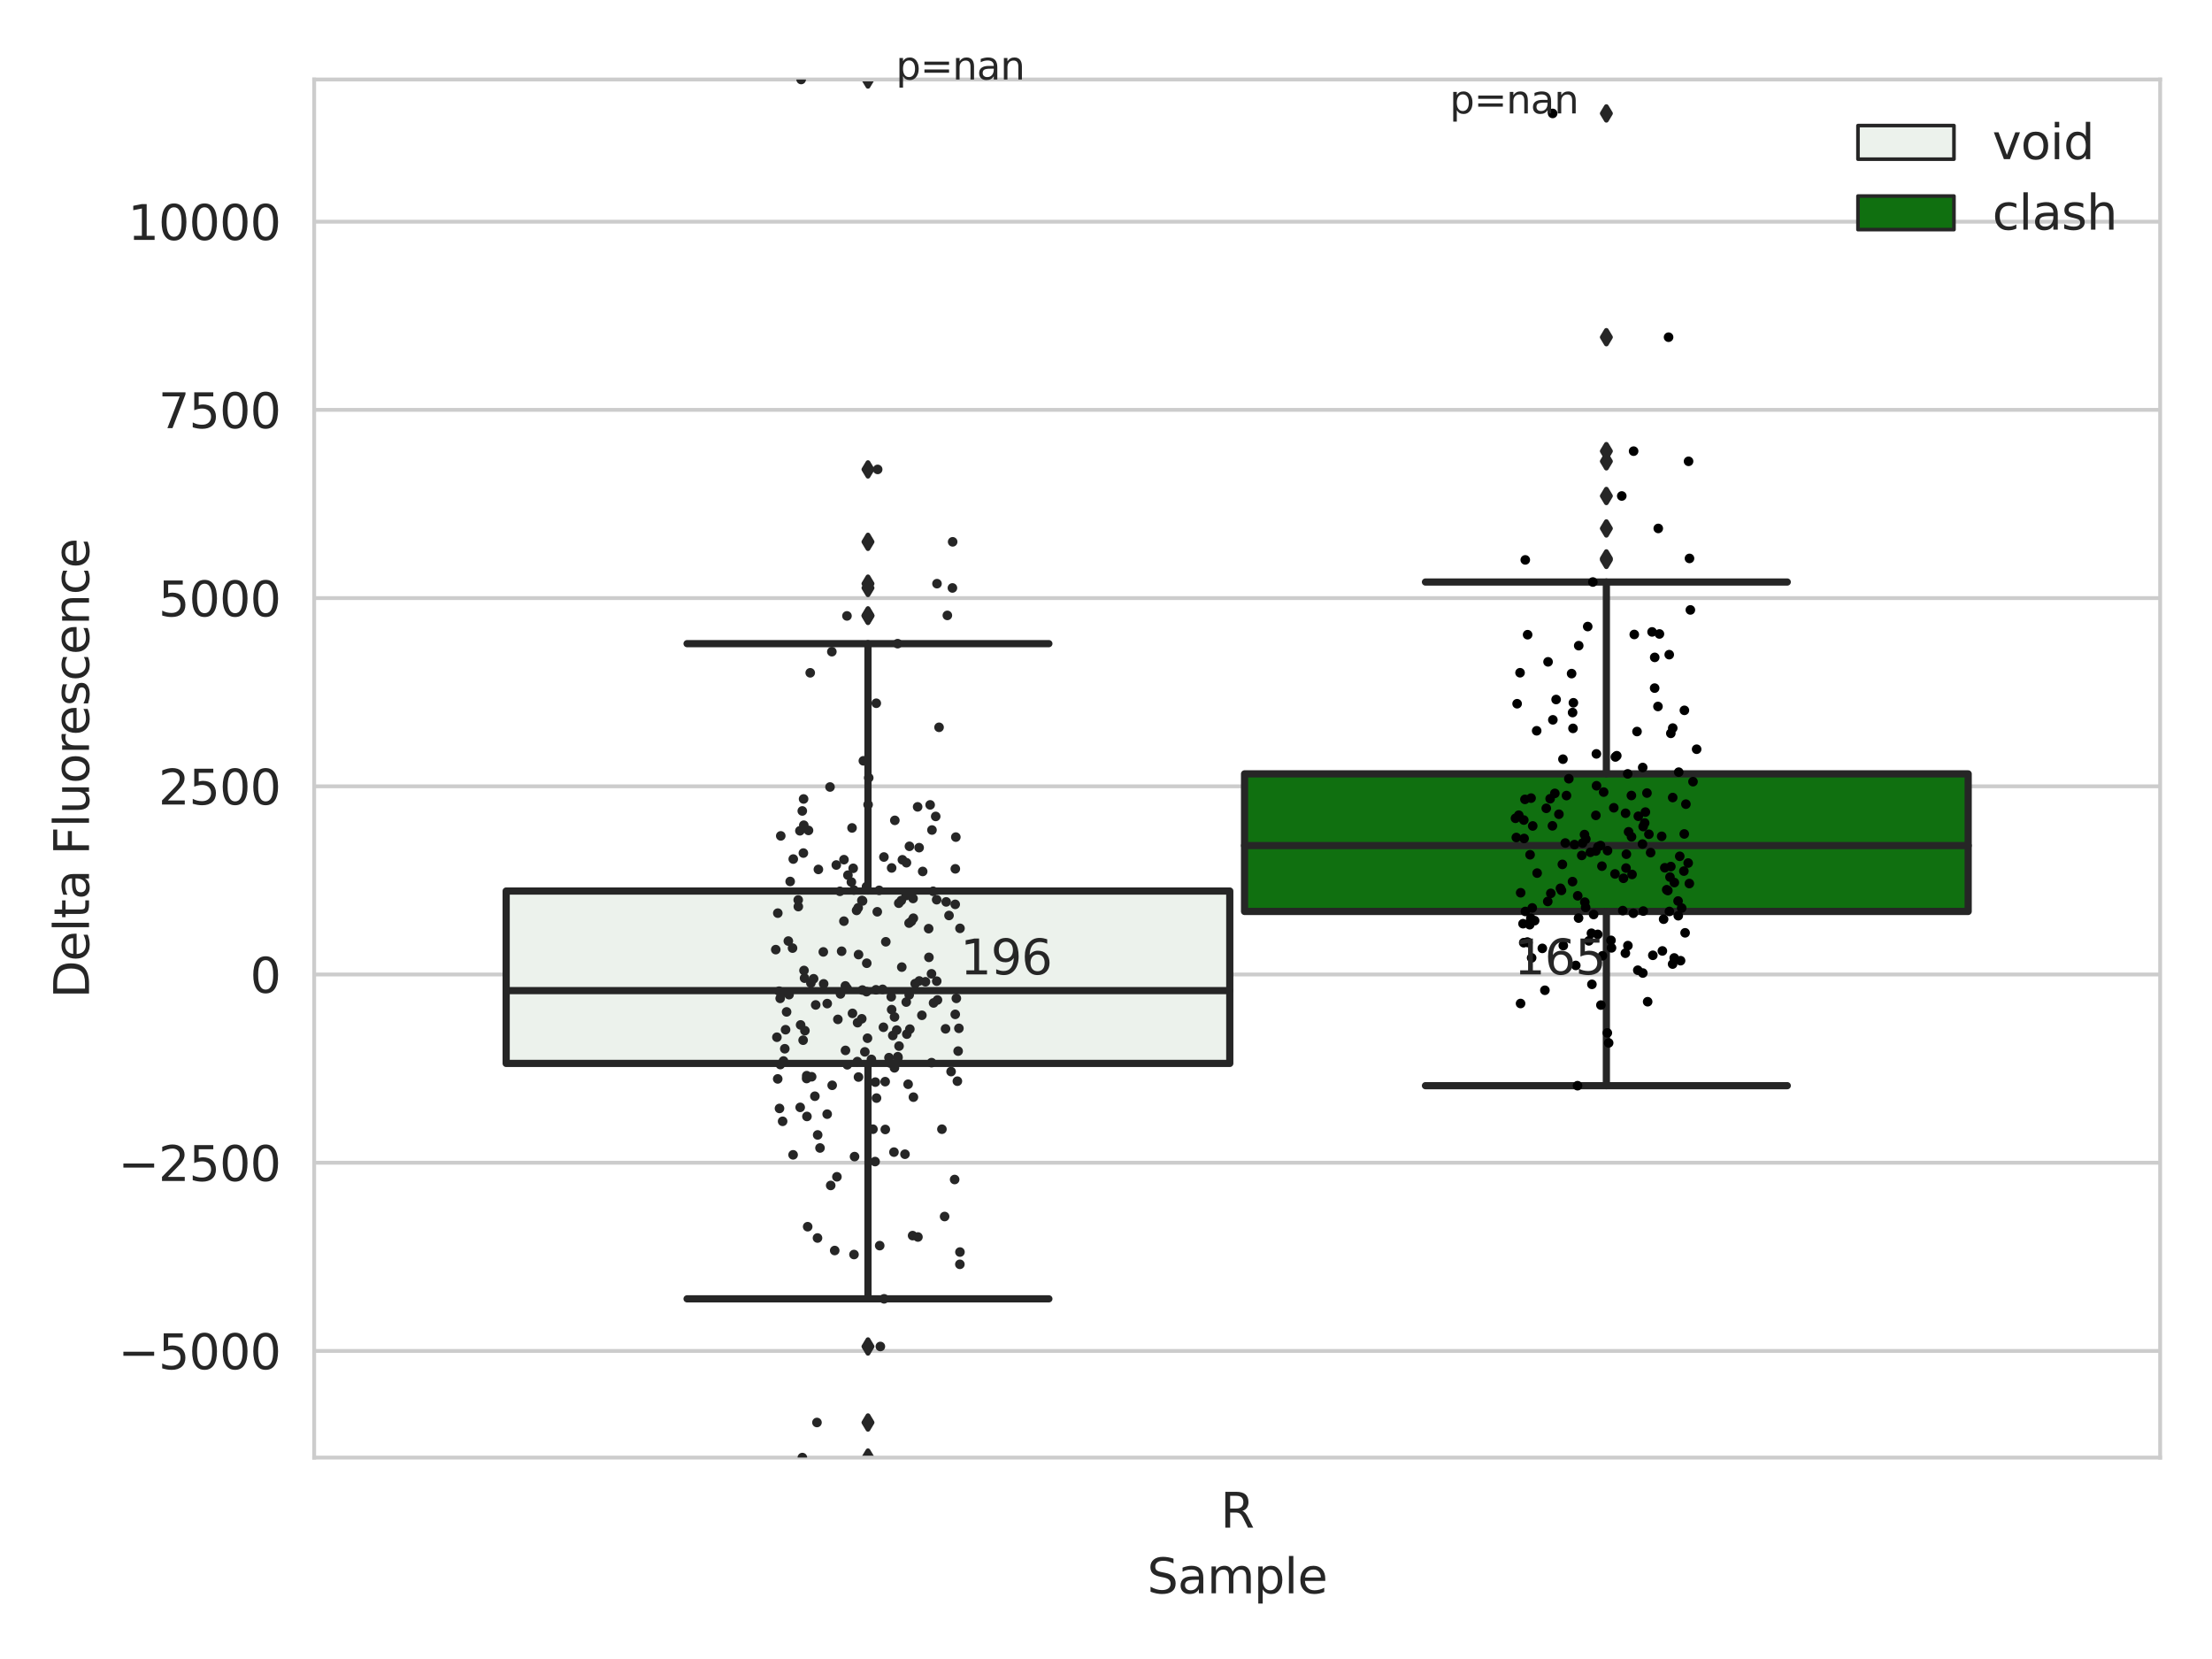 <?xml version="1.0" encoding="utf-8" standalone="no"?>
<!DOCTYPE svg PUBLIC "-//W3C//DTD SVG 1.1//EN"
  "http://www.w3.org/Graphics/SVG/1.1/DTD/svg11.dtd">
<svg xmlns:xlink="http://www.w3.org/1999/xlink" width="460.8pt" height="345.6pt" viewBox="0 0 460.8 345.6" xmlns="http://www.w3.org/2000/svg" version="1.1">
 <defs>
  <style type="text/css">*{stroke-linejoin: round; stroke-linecap: butt}</style>
 </defs>
 <g id="figure_1">
  <g id="patch_1">
   <path d="M 0 345.6 
L 460.8 345.6 
L 460.8 0 
L 0 0 
z
" style="fill: #ffffff"/>
  </g>
  <g id="axes_1">
   <g id="patch_2">
    <path d="M 65.45 303.64 
L 450 303.64 
L 450 16.561 
L 65.45 16.561 
z
" style="fill: #ffffff"/>
   </g>
   <g id="matplotlib.axis_1">
    <g id="xtick_1">
     <g id="text_1">
      <!-- R -->
      <g style="fill: #262626" transform="translate(254.251 318.238) scale(0.1 -0.1)">
       <defs>
        <path id="DejaVuSans-52" d="M 2841 2188 
Q 3044 2119 3236 1894 
Q 3428 1669 3622 1275 
L 4263 0 
L 3584 0 
L 2988 1197 
Q 2756 1666 2539 1819 
Q 2322 1972 1947 1972 
L 1259 1972 
L 1259 0 
L 628 0 
L 628 4666 
L 2053 4666 
Q 2853 4666 3247 4331 
Q 3641 3997 3641 3322 
Q 3641 2881 3436 2590 
Q 3231 2300 2841 2188 
z
M 1259 4147 
L 1259 2491 
L 2053 2491 
Q 2509 2491 2742 2702 
Q 2975 2913 2975 3322 
Q 2975 3731 2742 3939 
Q 2509 4147 2053 4147 
L 1259 4147 
z
" transform="scale(0.016)"/>
       </defs>
       <use xlink:href="#DejaVuSans-52"/>
      </g>
     </g>
    </g>
    <g id="text_2">
     <!-- Sample -->
     <g style="fill: #262626" transform="translate(238.977 331.917) scale(0.1 -0.1)">
      <defs>
       <path id="DejaVuSans-53" d="M 3425 4513 
L 3425 3897 
Q 3066 4069 2747 4153 
Q 2428 4238 2131 4238 
Q 1616 4238 1336 4038 
Q 1056 3838 1056 3469 
Q 1056 3159 1242 3001 
Q 1428 2844 1947 2747 
L 2328 2669 
Q 3034 2534 3370 2195 
Q 3706 1856 3706 1288 
Q 3706 609 3251 259 
Q 2797 -91 1919 -91 
Q 1588 -91 1214 -16 
Q 841 59 441 206 
L 441 856 
Q 825 641 1194 531 
Q 1563 422 1919 422 
Q 2459 422 2753 634 
Q 3047 847 3047 1241 
Q 3047 1584 2836 1778 
Q 2625 1972 2144 2069 
L 1759 2144 
Q 1053 2284 737 2584 
Q 422 2884 422 3419 
Q 422 4038 858 4394 
Q 1294 4750 2059 4750 
Q 2388 4750 2728 4690 
Q 3069 4631 3425 4513 
z
" transform="scale(0.016)"/>
       <path id="DejaVuSans-61" d="M 2194 1759 
Q 1497 1759 1228 1600 
Q 959 1441 959 1056 
Q 959 750 1161 570 
Q 1363 391 1709 391 
Q 2188 391 2477 730 
Q 2766 1069 2766 1631 
L 2766 1759 
L 2194 1759 
z
M 3341 1997 
L 3341 0 
L 2766 0 
L 2766 531 
Q 2569 213 2275 61 
Q 1981 -91 1556 -91 
Q 1019 -91 701 211 
Q 384 513 384 1019 
Q 384 1609 779 1909 
Q 1175 2209 1959 2209 
L 2766 2209 
L 2766 2266 
Q 2766 2663 2505 2880 
Q 2244 3097 1772 3097 
Q 1472 3097 1187 3025 
Q 903 2953 641 2809 
L 641 3341 
Q 956 3463 1253 3523 
Q 1550 3584 1831 3584 
Q 2591 3584 2966 3190 
Q 3341 2797 3341 1997 
z
" transform="scale(0.016)"/>
       <path id="DejaVuSans-6d" d="M 3328 2828 
Q 3544 3216 3844 3400 
Q 4144 3584 4550 3584 
Q 5097 3584 5394 3201 
Q 5691 2819 5691 2113 
L 5691 0 
L 5113 0 
L 5113 2094 
Q 5113 2597 4934 2840 
Q 4756 3084 4391 3084 
Q 3944 3084 3684 2787 
Q 3425 2491 3425 1978 
L 3425 0 
L 2847 0 
L 2847 2094 
Q 2847 2600 2669 2842 
Q 2491 3084 2119 3084 
Q 1678 3084 1418 2786 
Q 1159 2488 1159 1978 
L 1159 0 
L 581 0 
L 581 3500 
L 1159 3500 
L 1159 2956 
Q 1356 3278 1631 3431 
Q 1906 3584 2284 3584 
Q 2666 3584 2933 3390 
Q 3200 3197 3328 2828 
z
" transform="scale(0.016)"/>
       <path id="DejaVuSans-70" d="M 1159 525 
L 1159 -1331 
L 581 -1331 
L 581 3500 
L 1159 3500 
L 1159 2969 
Q 1341 3281 1617 3432 
Q 1894 3584 2278 3584 
Q 2916 3584 3314 3078 
Q 3713 2572 3713 1747 
Q 3713 922 3314 415 
Q 2916 -91 2278 -91 
Q 1894 -91 1617 61 
Q 1341 213 1159 525 
z
M 3116 1747 
Q 3116 2381 2855 2742 
Q 2594 3103 2138 3103 
Q 1681 3103 1420 2742 
Q 1159 2381 1159 1747 
Q 1159 1113 1420 752 
Q 1681 391 2138 391 
Q 2594 391 2855 752 
Q 3116 1113 3116 1747 
z
" transform="scale(0.016)"/>
       <path id="DejaVuSans-6c" d="M 603 4863 
L 1178 4863 
L 1178 0 
L 603 0 
L 603 4863 
z
" transform="scale(0.016)"/>
       <path id="DejaVuSans-65" d="M 3597 1894 
L 3597 1613 
L 953 1613 
Q 991 1019 1311 708 
Q 1631 397 2203 397 
Q 2534 397 2845 478 
Q 3156 559 3463 722 
L 3463 178 
Q 3153 47 2828 -22 
Q 2503 -91 2169 -91 
Q 1331 -91 842 396 
Q 353 884 353 1716 
Q 353 2575 817 3079 
Q 1281 3584 2069 3584 
Q 2775 3584 3186 3129 
Q 3597 2675 3597 1894 
z
M 3022 2063 
Q 3016 2534 2758 2815 
Q 2500 3097 2075 3097 
Q 1594 3097 1305 2825 
Q 1016 2553 972 2059 
L 3022 2063 
z
" transform="scale(0.016)"/>
      </defs>
      <use xlink:href="#DejaVuSans-53"/>
      <use xlink:href="#DejaVuSans-61" x="63.477"/>
      <use xlink:href="#DejaVuSans-6d" x="124.756"/>
      <use xlink:href="#DejaVuSans-70" x="222.168"/>
      <use xlink:href="#DejaVuSans-6c" x="285.645"/>
      <use xlink:href="#DejaVuSans-65" x="313.428"/>
     </g>
    </g>
   </g>
   <g id="matplotlib.axis_2">
    <g id="ytick_1">
     <g id="line2d_1">
      <path d="M 65.45 281.424 
L 450 281.424 
" clip-path="url(#p92d71c3c6a)" style="fill: none; stroke: #cccccc; stroke-width: 0.8; stroke-linecap: round"/>
     </g>
     <g id="text_3">
      <!-- −5000 -->
      <g style="fill: #262626" transform="translate(24.62 285.223) scale(0.1 -0.1)">
       <defs>
        <path id="DejaVuSans-2212" d="M 678 2272 
L 4684 2272 
L 4684 1741 
L 678 1741 
L 678 2272 
z
" transform="scale(0.016)"/>
        <path id="DejaVuSans-35" d="M 691 4666 
L 3169 4666 
L 3169 4134 
L 1269 4134 
L 1269 2991 
Q 1406 3038 1543 3061 
Q 1681 3084 1819 3084 
Q 2600 3084 3056 2656 
Q 3513 2228 3513 1497 
Q 3513 744 3044 326 
Q 2575 -91 1722 -91 
Q 1428 -91 1123 -41 
Q 819 9 494 109 
L 494 744 
Q 775 591 1075 516 
Q 1375 441 1709 441 
Q 2250 441 2565 725 
Q 2881 1009 2881 1497 
Q 2881 1984 2565 2268 
Q 2250 2553 1709 2553 
Q 1456 2553 1204 2497 
Q 953 2441 691 2322 
L 691 4666 
z
" transform="scale(0.016)"/>
        <path id="DejaVuSans-30" d="M 2034 4250 
Q 1547 4250 1301 3770 
Q 1056 3291 1056 2328 
Q 1056 1369 1301 889 
Q 1547 409 2034 409 
Q 2525 409 2770 889 
Q 3016 1369 3016 2328 
Q 3016 3291 2770 3770 
Q 2525 4250 2034 4250 
z
M 2034 4750 
Q 2819 4750 3233 4129 
Q 3647 3509 3647 2328 
Q 3647 1150 3233 529 
Q 2819 -91 2034 -91 
Q 1250 -91 836 529 
Q 422 1150 422 2328 
Q 422 3509 836 4129 
Q 1250 4750 2034 4750 
z
" transform="scale(0.016)"/>
       </defs>
       <use xlink:href="#DejaVuSans-2212"/>
       <use xlink:href="#DejaVuSans-35" x="83.789"/>
       <use xlink:href="#DejaVuSans-30" x="147.412"/>
       <use xlink:href="#DejaVuSans-30" x="211.035"/>
       <use xlink:href="#DejaVuSans-30" x="274.658"/>
      </g>
     </g>
    </g>
    <g id="ytick_2">
     <g id="line2d_2">
      <path d="M 65.45 242.217 
L 450 242.217 
" clip-path="url(#p92d71c3c6a)" style="fill: none; stroke: #cccccc; stroke-width: 0.8; stroke-linecap: round"/>
     </g>
     <g id="text_4">
      <!-- −2500 -->
      <g style="fill: #262626" transform="translate(24.62 246.016) scale(0.1 -0.1)">
       <defs>
        <path id="DejaVuSans-32" d="M 1228 531 
L 3431 531 
L 3431 0 
L 469 0 
L 469 531 
Q 828 903 1448 1529 
Q 2069 2156 2228 2338 
Q 2531 2678 2651 2914 
Q 2772 3150 2772 3378 
Q 2772 3750 2511 3984 
Q 2250 4219 1831 4219 
Q 1534 4219 1204 4116 
Q 875 4013 500 3803 
L 500 4441 
Q 881 4594 1212 4672 
Q 1544 4750 1819 4750 
Q 2544 4750 2975 4387 
Q 3406 4025 3406 3419 
Q 3406 3131 3298 2873 
Q 3191 2616 2906 2266 
Q 2828 2175 2409 1742 
Q 1991 1309 1228 531 
z
" transform="scale(0.016)"/>
       </defs>
       <use xlink:href="#DejaVuSans-2212"/>
       <use xlink:href="#DejaVuSans-32" x="83.789"/>
       <use xlink:href="#DejaVuSans-35" x="147.412"/>
       <use xlink:href="#DejaVuSans-30" x="211.035"/>
       <use xlink:href="#DejaVuSans-30" x="274.658"/>
      </g>
     </g>
    </g>
    <g id="ytick_3">
     <g id="line2d_3">
      <path d="M 65.45 203.009 
L 450 203.009 
" clip-path="url(#p92d71c3c6a)" style="fill: none; stroke: #cccccc; stroke-width: 0.8; stroke-linecap: round"/>
     </g>
     <g id="text_5">
      <!-- 0 -->
      <g style="fill: #262626" transform="translate(52.087 206.808) scale(0.1 -0.1)">
       <use xlink:href="#DejaVuSans-30"/>
      </g>
     </g>
    </g>
    <g id="ytick_4">
     <g id="line2d_4">
      <path d="M 65.45 163.802 
L 450 163.802 
" clip-path="url(#p92d71c3c6a)" style="fill: none; stroke: #cccccc; stroke-width: 0.8; stroke-linecap: round"/>
     </g>
     <g id="text_6">
      <!-- 2500 -->
      <g style="fill: #262626" transform="translate(33 167.601) scale(0.1 -0.1)">
       <use xlink:href="#DejaVuSans-32"/>
       <use xlink:href="#DejaVuSans-35" x="63.623"/>
       <use xlink:href="#DejaVuSans-30" x="127.246"/>
       <use xlink:href="#DejaVuSans-30" x="190.869"/>
      </g>
     </g>
    </g>
    <g id="ytick_5">
     <g id="line2d_5">
      <path d="M 65.45 124.595 
L 450 124.595 
" clip-path="url(#p92d71c3c6a)" style="fill: none; stroke: #cccccc; stroke-width: 0.8; stroke-linecap: round"/>
     </g>
     <g id="text_7">
      <!-- 5000 -->
      <g style="fill: #262626" transform="translate(33 128.394) scale(0.1 -0.1)">
       <use xlink:href="#DejaVuSans-35"/>
       <use xlink:href="#DejaVuSans-30" x="63.623"/>
       <use xlink:href="#DejaVuSans-30" x="127.246"/>
       <use xlink:href="#DejaVuSans-30" x="190.869"/>
      </g>
     </g>
    </g>
    <g id="ytick_6">
     <g id="line2d_6">
      <path d="M 65.45 85.388 
L 450 85.388 
" clip-path="url(#p92d71c3c6a)" style="fill: none; stroke: #cccccc; stroke-width: 0.8; stroke-linecap: round"/>
     </g>
     <g id="text_8">
      <!-- 7500 -->
      <g style="fill: #262626" transform="translate(33 89.187) scale(0.1 -0.1)">
       <defs>
        <path id="DejaVuSans-37" d="M 525 4666 
L 3525 4666 
L 3525 4397 
L 1831 0 
L 1172 0 
L 2766 4134 
L 525 4134 
L 525 4666 
z
" transform="scale(0.016)"/>
       </defs>
       <use xlink:href="#DejaVuSans-37"/>
       <use xlink:href="#DejaVuSans-35" x="63.623"/>
       <use xlink:href="#DejaVuSans-30" x="127.246"/>
       <use xlink:href="#DejaVuSans-30" x="190.869"/>
      </g>
     </g>
    </g>
    <g id="ytick_7">
     <g id="line2d_7">
      <path d="M 65.45 46.18 
L 450 46.18 
" clip-path="url(#p92d71c3c6a)" style="fill: none; stroke: #cccccc; stroke-width: 0.8; stroke-linecap: round"/>
     </g>
     <g id="text_9">
      <!-- 10000 -->
      <g style="fill: #262626" transform="translate(26.637 49.979) scale(0.1 -0.1)">
       <defs>
        <path id="DejaVuSans-31" d="M 794 531 
L 1825 531 
L 1825 4091 
L 703 3866 
L 703 4441 
L 1819 4666 
L 2450 4666 
L 2450 531 
L 3481 531 
L 3481 0 
L 794 0 
L 794 531 
z
" transform="scale(0.016)"/>
       </defs>
       <use xlink:href="#DejaVuSans-31"/>
       <use xlink:href="#DejaVuSans-30" x="63.623"/>
       <use xlink:href="#DejaVuSans-30" x="127.246"/>
       <use xlink:href="#DejaVuSans-30" x="190.869"/>
       <use xlink:href="#DejaVuSans-30" x="254.492"/>
      </g>
     </g>
    </g>
    <g id="text_10">
     <!-- Delta Fluorescence -->
     <g style="fill: #262626" transform="translate(18.541 207.967) rotate(-90) scale(0.1 -0.1)">
      <defs>
       <path id="DejaVuSans-44" d="M 1259 4147 
L 1259 519 
L 2022 519 
Q 2988 519 3436 956 
Q 3884 1394 3884 2338 
Q 3884 3275 3436 3711 
Q 2988 4147 2022 4147 
L 1259 4147 
z
M 628 4666 
L 1925 4666 
Q 3281 4666 3915 4102 
Q 4550 3538 4550 2338 
Q 4550 1131 3912 565 
Q 3275 0 1925 0 
L 628 0 
L 628 4666 
z
" transform="scale(0.016)"/>
       <path id="DejaVuSans-74" d="M 1172 4494 
L 1172 3500 
L 2356 3500 
L 2356 3053 
L 1172 3053 
L 1172 1153 
Q 1172 725 1289 603 
Q 1406 481 1766 481 
L 2356 481 
L 2356 0 
L 1766 0 
Q 1100 0 847 248 
Q 594 497 594 1153 
L 594 3053 
L 172 3053 
L 172 3500 
L 594 3500 
L 594 4494 
L 1172 4494 
z
" transform="scale(0.016)"/>
       <path id="DejaVuSans-20" transform="scale(0.016)"/>
       <path id="DejaVuSans-46" d="M 628 4666 
L 3309 4666 
L 3309 4134 
L 1259 4134 
L 1259 2759 
L 3109 2759 
L 3109 2228 
L 1259 2228 
L 1259 0 
L 628 0 
L 628 4666 
z
" transform="scale(0.016)"/>
       <path id="DejaVuSans-75" d="M 544 1381 
L 544 3500 
L 1119 3500 
L 1119 1403 
Q 1119 906 1312 657 
Q 1506 409 1894 409 
Q 2359 409 2629 706 
Q 2900 1003 2900 1516 
L 2900 3500 
L 3475 3500 
L 3475 0 
L 2900 0 
L 2900 538 
Q 2691 219 2414 64 
Q 2138 -91 1772 -91 
Q 1169 -91 856 284 
Q 544 659 544 1381 
z
M 1991 3584 
L 1991 3584 
z
" transform="scale(0.016)"/>
       <path id="DejaVuSans-6f" d="M 1959 3097 
Q 1497 3097 1228 2736 
Q 959 2375 959 1747 
Q 959 1119 1226 758 
Q 1494 397 1959 397 
Q 2419 397 2687 759 
Q 2956 1122 2956 1747 
Q 2956 2369 2687 2733 
Q 2419 3097 1959 3097 
z
M 1959 3584 
Q 2709 3584 3137 3096 
Q 3566 2609 3566 1747 
Q 3566 888 3137 398 
Q 2709 -91 1959 -91 
Q 1206 -91 779 398 
Q 353 888 353 1747 
Q 353 2609 779 3096 
Q 1206 3584 1959 3584 
z
" transform="scale(0.016)"/>
       <path id="DejaVuSans-72" d="M 2631 2963 
Q 2534 3019 2420 3045 
Q 2306 3072 2169 3072 
Q 1681 3072 1420 2755 
Q 1159 2438 1159 1844 
L 1159 0 
L 581 0 
L 581 3500 
L 1159 3500 
L 1159 2956 
Q 1341 3275 1631 3429 
Q 1922 3584 2338 3584 
Q 2397 3584 2469 3576 
Q 2541 3569 2628 3553 
L 2631 2963 
z
" transform="scale(0.016)"/>
       <path id="DejaVuSans-73" d="M 2834 3397 
L 2834 2853 
Q 2591 2978 2328 3040 
Q 2066 3103 1784 3103 
Q 1356 3103 1142 2972 
Q 928 2841 928 2578 
Q 928 2378 1081 2264 
Q 1234 2150 1697 2047 
L 1894 2003 
Q 2506 1872 2764 1633 
Q 3022 1394 3022 966 
Q 3022 478 2636 193 
Q 2250 -91 1575 -91 
Q 1294 -91 989 -36 
Q 684 19 347 128 
L 347 722 
Q 666 556 975 473 
Q 1284 391 1588 391 
Q 1994 391 2212 530 
Q 2431 669 2431 922 
Q 2431 1156 2273 1281 
Q 2116 1406 1581 1522 
L 1381 1569 
Q 847 1681 609 1914 
Q 372 2147 372 2553 
Q 372 3047 722 3315 
Q 1072 3584 1716 3584 
Q 2034 3584 2315 3537 
Q 2597 3491 2834 3397 
z
" transform="scale(0.016)"/>
       <path id="DejaVuSans-63" d="M 3122 3366 
L 3122 2828 
Q 2878 2963 2633 3030 
Q 2388 3097 2138 3097 
Q 1578 3097 1268 2742 
Q 959 2388 959 1747 
Q 959 1106 1268 751 
Q 1578 397 2138 397 
Q 2388 397 2633 464 
Q 2878 531 3122 666 
L 3122 134 
Q 2881 22 2623 -34 
Q 2366 -91 2075 -91 
Q 1284 -91 818 406 
Q 353 903 353 1747 
Q 353 2603 823 3093 
Q 1294 3584 2113 3584 
Q 2378 3584 2631 3529 
Q 2884 3475 3122 3366 
z
" transform="scale(0.016)"/>
       <path id="DejaVuSans-6e" d="M 3513 2113 
L 3513 0 
L 2938 0 
L 2938 2094 
Q 2938 2591 2744 2837 
Q 2550 3084 2163 3084 
Q 1697 3084 1428 2787 
Q 1159 2491 1159 1978 
L 1159 0 
L 581 0 
L 581 3500 
L 1159 3500 
L 1159 2956 
Q 1366 3272 1645 3428 
Q 1925 3584 2291 3584 
Q 2894 3584 3203 3211 
Q 3513 2838 3513 2113 
z
" transform="scale(0.016)"/>
      </defs>
      <use xlink:href="#DejaVuSans-44"/>
      <use xlink:href="#DejaVuSans-65" x="77.002"/>
      <use xlink:href="#DejaVuSans-6c" x="138.525"/>
      <use xlink:href="#DejaVuSans-74" x="166.309"/>
      <use xlink:href="#DejaVuSans-61" x="205.518"/>
      <use xlink:href="#DejaVuSans-20" x="266.797"/>
      <use xlink:href="#DejaVuSans-46" x="298.584"/>
      <use xlink:href="#DejaVuSans-6c" x="356.104"/>
      <use xlink:href="#DejaVuSans-75" x="383.887"/>
      <use xlink:href="#DejaVuSans-6f" x="447.266"/>
      <use xlink:href="#DejaVuSans-72" x="508.447"/>
      <use xlink:href="#DejaVuSans-65" x="547.311"/>
      <use xlink:href="#DejaVuSans-73" x="608.834"/>
      <use xlink:href="#DejaVuSans-63" x="660.934"/>
      <use xlink:href="#DejaVuSans-65" x="715.914"/>
      <use xlink:href="#DejaVuSans-6e" x="777.438"/>
      <use xlink:href="#DejaVuSans-63" x="840.816"/>
      <use xlink:href="#DejaVuSans-65" x="895.797"/>
     </g>
    </g>
   </g>
   <g id="patch_3">
    <path d="M 105.443 221.531 
L 256.187 221.531 
L 256.187 185.619 
L 105.443 185.619 
L 105.443 221.531 
z
" clip-path="url(#p92d71c3c6a)" style="fill: #ecf2ec; stroke: #262626; stroke-width: 1.5; stroke-linejoin: miter"/>
   </g>
   <g id="patch_4">
    <path d="M 259.263 189.873 
L 410.007 189.873 
L 410.007 161.21 
L 259.263 161.21 
L 259.263 189.873 
z
" clip-path="url(#p92d71c3c6a)" style="fill: #107010; stroke: #262626; stroke-width: 1.5; stroke-linejoin: miter"/>
   </g>
   <g id="patch_5">
    <path d="M 257.725 203.009 
L 257.725 203.009 
L 257.725 203.009 
L 257.725 203.009 
z
" clip-path="url(#p92d71c3c6a)" style="fill: #ecf2ec; stroke: #262626; stroke-width: 0.75; stroke-linejoin: miter"/>
   </g>
   <g id="patch_6">
    <path d="M 257.725 203.009 
L 257.725 203.009 
L 257.725 203.009 
L 257.725 203.009 
z
" clip-path="url(#p92d71c3c6a)" style="fill: #107010; stroke: #262626; stroke-width: 0.75; stroke-linejoin: miter"/>
   </g>
   <g id="PathCollection_1"/>
   <g id="PathCollection_2"/>
   <g id="line2d_8">
    <path d="M 180.815 221.531 
L 180.815 270.571 
" clip-path="url(#p92d71c3c6a)" style="fill: none; stroke: #262626; stroke-width: 1.5; stroke-linecap: round"/>
   </g>
   <g id="line2d_9">
    <path d="M 180.815 185.619 
L 180.815 134.085 
" clip-path="url(#p92d71c3c6a)" style="fill: none; stroke: #262626; stroke-width: 1.5; stroke-linecap: round"/>
   </g>
   <g id="line2d_10">
    <path d="M 143.129 270.571 
L 218.501 270.571 
" clip-path="url(#p92d71c3c6a)" style="fill: none; stroke: #262626; stroke-width: 1.5; stroke-linecap: round"/>
   </g>
   <g id="line2d_11">
    <path d="M 143.129 134.085 
L 218.501 134.085 
" clip-path="url(#p92d71c3c6a)" style="fill: none; stroke: #262626; stroke-width: 1.5; stroke-linecap: round"/>
   </g>
   <g id="line2d_12">
    <defs>
     <path id="mb39aac2bf3" d="M -0 1.414 
L 0.849 0 
L 0 -1.414 
L -0.849 -0 
z
" style="stroke: #262626; stroke-linejoin: miter"/>
    </defs>
    <g clip-path="url(#p92d71c3c6a)">
     <use xlink:href="#mb39aac2bf3" x="180.815" y="296.331" style="fill: #262626; stroke: #262626; stroke-linejoin: miter"/>
     <use xlink:href="#mb39aac2bf3" x="180.815" y="280.497" style="fill: #262626; stroke: #262626; stroke-linejoin: miter"/>
     <use xlink:href="#mb39aac2bf3" x="180.815" y="303.64" style="fill: #262626; stroke: #262626; stroke-linejoin: miter"/>
     <use xlink:href="#mb39aac2bf3" x="180.815" y="121.587" style="fill: #262626; stroke: #262626; stroke-linejoin: miter"/>
     <use xlink:href="#mb39aac2bf3" x="180.815" y="122.481" style="fill: #262626; stroke: #262626; stroke-linejoin: miter"/>
     <use xlink:href="#mb39aac2bf3" x="180.815" y="128.306" style="fill: #262626; stroke: #262626; stroke-linejoin: miter"/>
     <use xlink:href="#mb39aac2bf3" x="180.815" y="16.561" style="fill: #262626; stroke: #262626; stroke-linejoin: miter"/>
     <use xlink:href="#mb39aac2bf3" x="180.815" y="97.786" style="fill: #262626; stroke: #262626; stroke-linejoin: miter"/>
     <use xlink:href="#mb39aac2bf3" x="180.815" y="112.872" style="fill: #262626; stroke: #262626; stroke-linejoin: miter"/>
     <use xlink:href="#mb39aac2bf3" x="180.815" y="128.198" style="fill: #262626; stroke: #262626; stroke-linejoin: miter"/>
    </g>
   </g>
   <g id="line2d_13">
    <path d="M 334.635 189.873 
L 334.635 226.168 
" clip-path="url(#p92d71c3c6a)" style="fill: none; stroke: #262626; stroke-width: 1.5; stroke-linecap: round"/>
   </g>
   <g id="line2d_14">
    <path d="M 334.635 161.21 
L 334.635 121.246 
" clip-path="url(#p92d71c3c6a)" style="fill: none; stroke: #262626; stroke-width: 1.5; stroke-linecap: round"/>
   </g>
   <g id="line2d_15">
    <path d="M 296.949 226.168 
L 372.321 226.168 
" clip-path="url(#p92d71c3c6a)" style="fill: none; stroke: #262626; stroke-width: 1.5; stroke-linecap: round"/>
   </g>
   <g id="line2d_16">
    <path d="M 296.949 121.246 
L 372.321 121.246 
" clip-path="url(#p92d71c3c6a)" style="fill: none; stroke: #262626; stroke-width: 1.5; stroke-linecap: round"/>
   </g>
   <g id="line2d_17">
    <g clip-path="url(#p92d71c3c6a)">
     <use xlink:href="#mb39aac2bf3" x="334.635" y="116.328" style="fill: #262626; stroke: #262626; stroke-linejoin: miter"/>
     <use xlink:href="#mb39aac2bf3" x="334.635" y="116.636" style="fill: #262626; stroke: #262626; stroke-linejoin: miter"/>
     <use xlink:href="#mb39aac2bf3" x="334.635" y="23.629" style="fill: #262626; stroke: #262626; stroke-linejoin: miter"/>
     <use xlink:href="#mb39aac2bf3" x="334.635" y="96.1" style="fill: #262626; stroke: #262626; stroke-linejoin: miter"/>
     <use xlink:href="#mb39aac2bf3" x="334.635" y="93.983" style="fill: #262626; stroke: #262626; stroke-linejoin: miter"/>
     <use xlink:href="#mb39aac2bf3" x="334.635" y="103.323" style="fill: #262626; stroke: #262626; stroke-linejoin: miter"/>
     <use xlink:href="#mb39aac2bf3" x="334.635" y="110.083" style="fill: #262626; stroke: #262626; stroke-linejoin: miter"/>
     <use xlink:href="#mb39aac2bf3" x="334.635" y="70.243" style="fill: #262626; stroke: #262626; stroke-linejoin: miter"/>
    </g>
   </g>
   <g id="line2d_18">
    <path d="M 105.443 206.365 
L 256.187 206.365 
" clip-path="url(#p92d71c3c6a)" style="fill: none; stroke: #262626; stroke-width: 1.5; stroke-linecap: round"/>
   </g>
   <g id="line2d_19">
    <path d="M 259.263 176.149 
L 410.007 176.149 
" clip-path="url(#p92d71c3c6a)" style="fill: none; stroke: #262626; stroke-width: 1.5; stroke-linecap: round"/>
   </g>
   <g id="patch_7">
    <path d="M 65.45 303.64 
L 65.45 16.561 
" style="fill: none; stroke: #cccccc; stroke-width: 0.8; stroke-linejoin: miter; stroke-linecap: square"/>
   </g>
   <g id="patch_8">
    <path d="M 450 303.64 
L 450 16.561 
" style="fill: none; stroke: #cccccc; stroke-width: 0.8; stroke-linejoin: miter; stroke-linecap: square"/>
   </g>
   <g id="patch_9">
    <path d="M 65.45 303.64 
L 450 303.64 
" style="fill: none; stroke: #cccccc; stroke-width: 0.8; stroke-linejoin: miter; stroke-linecap: square"/>
   </g>
   <g id="patch_10">
    <path d="M 65.45 16.561 
L 450 16.561 
" style="fill: none; stroke: #cccccc; stroke-width: 0.8; stroke-linejoin: miter; stroke-linecap: square"/>
   </g>
   <g id="PathCollection_3">
    <defs>
     <path id="C0_0_e46cf7b3e6" d="M 0 1 
C 0.265 1 0.52 0.895 0.707 0.707 
C 0.895 0.52 1 0.265 1 -0 
C 1 -0.265 0.895 -0.52 0.707 -0.707 
C 0.52 -0.895 0.265 -1 0 -1 
C -0.265 -1 -0.52 -0.895 -0.707 -0.707 
C -0.895 -0.52 -1 -0.265 -1 0 
C -1 0.265 -0.895 0.52 -0.707 0.707 
C -0.52 0.895 -0.265 1 0 1 
z
"/>
    </defs>
    <g clip-path="url(#p92d71c3c6a)">
     <use xlink:href="#C0_0_e46cf7b3e6" x="188.788" y="208.749" style="fill: #262626"/>
    </g>
    <g clip-path="url(#p92d71c3c6a)">
     <use xlink:href="#C0_0_e46cf7b3e6" x="168.428" y="172.991" style="fill: #262626"/>
    </g>
    <g clip-path="url(#p92d71c3c6a)">
     <use xlink:href="#C0_0_e46cf7b3e6" x="186.806" y="214.582" style="fill: #262626"/>
    </g>
    <g clip-path="url(#p92d71c3c6a)">
     <use xlink:href="#C0_0_e46cf7b3e6" x="171.584" y="204.951" style="fill: #262626"/>
    </g>
    <g clip-path="url(#p92d71c3c6a)">
     <use xlink:href="#C0_0_e46cf7b3e6" x="199.225" y="207.978" style="fill: #262626"/>
    </g>
    <g clip-path="url(#p92d71c3c6a)">
     <use xlink:href="#C0_0_e46cf7b3e6" x="185.448" y="221.453" style="fill: #262626"/>
    </g>
    <g clip-path="url(#p92d71c3c6a)">
     <use xlink:href="#C0_0_e46cf7b3e6" x="170.3" y="257.898" style="fill: #262626"/>
    </g>
    <g clip-path="url(#p92d71c3c6a)">
     <use xlink:href="#C0_0_e46cf7b3e6" x="167.358" y="177.707" style="fill: #262626"/>
    </g>
    <g clip-path="url(#p92d71c3c6a)">
     <use xlink:href="#C0_0_e46cf7b3e6" x="180.842" y="167.626" style="fill: #262626"/>
    </g>
    <g clip-path="url(#p92d71c3c6a)">
     <use xlink:href="#C0_0_e46cf7b3e6" x="167.679" y="214.706" style="fill: #262626"/>
    </g>
    <g clip-path="url(#p92d71c3c6a)">
     <use xlink:href="#C0_0_e46cf7b3e6" x="182.299" y="241.976" style="fill: #262626"/>
    </g>
    <g clip-path="url(#p92d71c3c6a)">
     <use xlink:href="#C0_0_e46cf7b3e6" x="162.527" y="207.979" style="fill: #262626"/>
    </g>
    <g clip-path="url(#p92d71c3c6a)">
     <use xlink:href="#C0_0_e46cf7b3e6" x="188.83" y="179.721" style="fill: #262626"/>
    </g>
    <g clip-path="url(#p92d71c3c6a)">
     <use xlink:href="#C0_0_e46cf7b3e6" x="184.034" y="213.997" style="fill: #262626"/>
    </g>
    <g clip-path="url(#p92d71c3c6a)">
     <use xlink:href="#C0_0_e46cf7b3e6" x="195.192" y="121.587" style="fill: #262626"/>
    </g>
    <g clip-path="url(#p92d71c3c6a)">
     <use xlink:href="#C0_0_e46cf7b3e6" x="184.396" y="225.327" style="fill: #262626"/>
    </g>
    <g clip-path="url(#p92d71c3c6a)">
     <use xlink:href="#C0_0_e46cf7b3e6" x="180.715" y="216.279" style="fill: #262626"/>
    </g>
    <g clip-path="url(#p92d71c3c6a)">
     <use xlink:href="#C0_0_e46cf7b3e6" x="198.995" y="211.309" style="fill: #262626"/>
    </g>
    <g clip-path="url(#p92d71c3c6a)">
     <use xlink:href="#C0_0_e46cf7b3e6" x="199.44" y="225.23" style="fill: #262626"/>
    </g>
    <g clip-path="url(#p92d71c3c6a)">
     <use xlink:href="#C0_0_e46cf7b3e6" x="199.958" y="263.379" style="fill: #262626"/>
    </g>
    <g clip-path="url(#p92d71c3c6a)">
     <use xlink:href="#C0_0_e46cf7b3e6" x="180.164" y="219.124" style="fill: #262626"/>
    </g>
    <g clip-path="url(#p92d71c3c6a)">
     <use xlink:href="#C0_0_e46cf7b3e6" x="196.78" y="253.422" style="fill: #262626"/>
    </g>
    <g clip-path="url(#p92d71c3c6a)">
     <use xlink:href="#C0_0_e46cf7b3e6" x="180.973" y="162.034" style="fill: #262626"/>
    </g>
    <g clip-path="url(#p92d71c3c6a)">
     <use xlink:href="#C0_0_e46cf7b3e6" x="178.851" y="198.858" style="fill: #262626"/>
    </g>
    <g clip-path="url(#p92d71c3c6a)">
     <use xlink:href="#C0_0_e46cf7b3e6" x="173.051" y="246.95" style="fill: #262626"/>
    </g>
    <g clip-path="url(#p92d71c3c6a)">
     <use xlink:href="#C0_0_e46cf7b3e6" x="168.254" y="255.544" style="fill: #262626"/>
    </g>
    <g clip-path="url(#p92d71c3c6a)">
     <use xlink:href="#C0_0_e46cf7b3e6" x="164.608" y="183.627" style="fill: #262626"/>
    </g>
    <g clip-path="url(#p92d71c3c6a)">
     <use xlink:href="#C0_0_e46cf7b3e6" x="178.445" y="189.658" style="fill: #262626"/>
    </g>
    <g clip-path="url(#p92d71c3c6a)">
     <use xlink:href="#C0_0_e46cf7b3e6" x="198.407" y="122.481" style="fill: #262626"/>
    </g>
    <g clip-path="url(#p92d71c3c6a)">
     <use xlink:href="#C0_0_e46cf7b3e6" x="178.017" y="240.94" style="fill: #262626"/>
    </g>
    <g clip-path="url(#p92d71c3c6a)">
     <use xlink:href="#C0_0_e46cf7b3e6" x="168.1" y="232.577" style="fill: #262626"/>
    </g>
    <g clip-path="url(#p92d71c3c6a)">
     <use xlink:href="#C0_0_e46cf7b3e6" x="163.862" y="210.796" style="fill: #262626"/>
    </g>
    <g clip-path="url(#p92d71c3c6a)">
     <use xlink:href="#C0_0_e46cf7b3e6" x="167.489" y="202.166" style="fill: #262626"/>
    </g>
    <g clip-path="url(#p92d71c3c6a)">
     <use xlink:href="#C0_0_e46cf7b3e6" x="191.159" y="168.083" style="fill: #262626"/>
    </g>
    <g clip-path="url(#p92d71c3c6a)">
     <use xlink:href="#C0_0_e46cf7b3e6" x="162.013" y="224.755" style="fill: #262626"/>
    </g>
    <g clip-path="url(#p92d71c3c6a)">
     <use xlink:href="#C0_0_e46cf7b3e6" x="165.217" y="240.572" style="fill: #262626"/>
    </g>
    <g clip-path="url(#p92d71c3c6a)">
     <use xlink:href="#C0_0_e46cf7b3e6" x="176.438" y="128.306" style="fill: #262626"/>
    </g>
    <g clip-path="url(#p92d71c3c6a)">
     <use xlink:href="#C0_0_e46cf7b3e6" x="168.034" y="224.677" style="fill: #262626"/>
    </g>
    <g clip-path="url(#p92d71c3c6a)">
     <use xlink:href="#C0_0_e46cf7b3e6" x="175.089" y="207.052" style="fill: #262626"/>
    </g>
    <g clip-path="url(#p92d71c3c6a)">
     <use xlink:href="#C0_0_e46cf7b3e6" x="166.895" y="16.561" style="fill: #262626"/>
    </g>
    <g clip-path="url(#p92d71c3c6a)">
     <use xlink:href="#C0_0_e46cf7b3e6" x="183.866" y="206.095" style="fill: #262626"/>
    </g>
    <g clip-path="url(#p92d71c3c6a)">
     <use xlink:href="#C0_0_e46cf7b3e6" x="181.852" y="235.232" style="fill: #262626"/>
    </g>
    <g clip-path="url(#p92d71c3c6a)">
     <use xlink:href="#C0_0_e46cf7b3e6" x="190.268" y="191.281" style="fill: #262626"/>
    </g>
    <g clip-path="url(#p92d71c3c6a)">
     <use xlink:href="#C0_0_e46cf7b3e6" x="186.994" y="134.085" style="fill: #262626"/>
    </g>
    <g clip-path="url(#p92d71c3c6a)">
     <use xlink:href="#C0_0_e46cf7b3e6" x="164.224" y="196.039" style="fill: #262626"/>
    </g>
    <g clip-path="url(#p92d71c3c6a)">
     <use xlink:href="#C0_0_e46cf7b3e6" x="176.109" y="205.383" style="fill: #262626"/>
    </g>
    <g clip-path="url(#p92d71c3c6a)">
     <use xlink:href="#C0_0_e46cf7b3e6" x="177.888" y="185.413" style="fill: #262626"/>
    </g>
    <g clip-path="url(#p92d71c3c6a)">
     <use xlink:href="#C0_0_e46cf7b3e6" x="189.537" y="214.386" style="fill: #262626"/>
    </g>
    <g clip-path="url(#p92d71c3c6a)">
     <use xlink:href="#C0_0_e46cf7b3e6" x="187.028" y="220.13" style="fill: #262626"/>
    </g>
    <g clip-path="url(#p92d71c3c6a)">
     <use xlink:href="#C0_0_e46cf7b3e6" x="184.171" y="270.571" style="fill: #262626"/>
    </g>
    <g clip-path="url(#p92d71c3c6a)">
     <use xlink:href="#C0_0_e46cf7b3e6" x="169.753" y="228.364" style="fill: #262626"/>
    </g>
    <g clip-path="url(#p92d71c3c6a)">
     <use xlink:href="#C0_0_e46cf7b3e6" x="187.756" y="187.594" style="fill: #262626"/>
    </g>
    <g clip-path="url(#p92d71c3c6a)">
     <use xlink:href="#C0_0_e46cf7b3e6" x="199.983" y="193.392" style="fill: #262626"/>
    </g>
    <g clip-path="url(#p92d71c3c6a)">
     <use xlink:href="#C0_0_e46cf7b3e6" x="166.306" y="188.858" style="fill: #262626"/>
    </g>
    <g clip-path="url(#p92d71c3c6a)">
     <use xlink:href="#C0_0_e46cf7b3e6" x="179.523" y="212.232" style="fill: #262626"/>
    </g>
    <g clip-path="url(#p92d71c3c6a)">
     <use xlink:href="#C0_0_e46cf7b3e6" x="197.697" y="190.713" style="fill: #262626"/>
    </g>
    <g clip-path="url(#p92d71c3c6a)">
     <use xlink:href="#C0_0_e46cf7b3e6" x="168.055" y="224.084" style="fill: #262626"/>
    </g>
    <g clip-path="url(#p92d71c3c6a)">
     <use xlink:href="#C0_0_e46cf7b3e6" x="191.223" y="257.69" style="fill: #262626"/>
    </g>
    <g clip-path="url(#p92d71c3c6a)">
     <use xlink:href="#C0_0_e46cf7b3e6" x="187.288" y="217.921" style="fill: #262626"/>
    </g>
    <g clip-path="url(#p92d71c3c6a)">
     <use xlink:href="#C0_0_e46cf7b3e6" x="165.251" y="178.957" style="fill: #262626"/>
    </g>
    <g clip-path="url(#p92d71c3c6a)">
     <use xlink:href="#C0_0_e46cf7b3e6" x="192.796" y="204.519" style="fill: #262626"/>
    </g>
    <g clip-path="url(#p92d71c3c6a)">
     <use xlink:href="#C0_0_e46cf7b3e6" x="188.756" y="186.56" style="fill: #262626"/>
    </g>
    <g clip-path="url(#p92d71c3c6a)">
     <use xlink:href="#C0_0_e46cf7b3e6" x="194.39" y="185.668" style="fill: #262626"/>
    </g>
    <g clip-path="url(#p92d71c3c6a)">
     <use xlink:href="#C0_0_e46cf7b3e6" x="163.648" y="214.507" style="fill: #262626"/>
    </g>
    <g clip-path="url(#p92d71c3c6a)">
     <use xlink:href="#C0_0_e46cf7b3e6" x="162.96" y="206.784" style="fill: #262626"/>
    </g>
    <g clip-path="url(#p92d71c3c6a)">
     <use xlink:href="#C0_0_e46cf7b3e6" x="194.047" y="202.86" style="fill: #262626"/>
    </g>
    <g clip-path="url(#p92d71c3c6a)">
     <use xlink:href="#C0_0_e46cf7b3e6" x="189.177" y="225.866" style="fill: #262626"/>
    </g>
    <g clip-path="url(#p92d71c3c6a)">
     <use xlink:href="#C0_0_e46cf7b3e6" x="194.924" y="170.076" style="fill: #262626"/>
    </g>
    <g clip-path="url(#p92d71c3c6a)">
     <use xlink:href="#C0_0_e46cf7b3e6" x="166.283" y="187.481" style="fill: #262626"/>
    </g>
    <g clip-path="url(#p92d71c3c6a)">
     <use xlink:href="#C0_0_e46cf7b3e6" x="195.294" y="208.316" style="fill: #262626"/>
    </g>
    <g clip-path="url(#p92d71c3c6a)">
     <use xlink:href="#C0_0_e46cf7b3e6" x="197.107" y="187.882" style="fill: #262626"/>
    </g>
    <g clip-path="url(#p92d71c3c6a)">
     <use xlink:href="#C0_0_e46cf7b3e6" x="182.481" y="206.189" style="fill: #262626"/>
    </g>
    <g clip-path="url(#p92d71c3c6a)">
     <use xlink:href="#C0_0_e46cf7b3e6" x="162.305" y="206.485" style="fill: #262626"/>
    </g>
    <g clip-path="url(#p92d71c3c6a)">
     <use xlink:href="#C0_0_e46cf7b3e6" x="183.14" y="185.471" style="fill: #262626"/>
    </g>
    <g clip-path="url(#p92d71c3c6a)">
     <use xlink:href="#C0_0_e46cf7b3e6" x="173.886" y="260.505" style="fill: #262626"/>
    </g>
    <g clip-path="url(#p92d71c3c6a)">
     <use xlink:href="#C0_0_e46cf7b3e6" x="174.543" y="212.357" style="fill: #262626"/>
    </g>
    <g clip-path="url(#p92d71c3c6a)">
     <use xlink:href="#C0_0_e46cf7b3e6" x="195.124" y="187.425" style="fill: #262626"/>
    </g>
    <g clip-path="url(#p92d71c3c6a)">
     <use xlink:href="#C0_0_e46cf7b3e6" x="176.128" y="218.816" style="fill: #262626"/>
    </g>
    <g clip-path="url(#p92d71c3c6a)">
     <use xlink:href="#C0_0_e46cf7b3e6" x="182.346" y="225.424" style="fill: #262626"/>
    </g>
    <g clip-path="url(#p92d71c3c6a)">
     <use xlink:href="#C0_0_e46cf7b3e6" x="191.494" y="204.349" style="fill: #262626"/>
    </g>
    <g clip-path="url(#p92d71c3c6a)">
     <use xlink:href="#C0_0_e46cf7b3e6" x="185.985" y="215.716" style="fill: #262626"/>
    </g>
    <g clip-path="url(#p92d71c3c6a)">
     <use xlink:href="#C0_0_e46cf7b3e6" x="192.046" y="211.504" style="fill: #262626"/>
    </g>
    <g clip-path="url(#p92d71c3c6a)">
     <use xlink:href="#C0_0_e46cf7b3e6" x="199.757" y="214.221" style="fill: #262626"/>
    </g>
    <g clip-path="url(#p92d71c3c6a)">
     <use xlink:href="#C0_0_e46cf7b3e6" x="194.063" y="221.368" style="fill: #262626"/>
    </g>
    <g clip-path="url(#p92d71c3c6a)">
     <use xlink:href="#C0_0_e46cf7b3e6" x="191.472" y="176.584" style="fill: #262626"/>
    </g>
    <g clip-path="url(#p92d71c3c6a)">
     <use xlink:href="#C0_0_e46cf7b3e6" x="199.117" y="174.383" style="fill: #262626"/>
    </g>
    <g clip-path="url(#p92d71c3c6a)">
     <use xlink:href="#C0_0_e46cf7b3e6" x="175.801" y="191.894" style="fill: #262626"/>
    </g>
    <g clip-path="url(#p92d71c3c6a)">
     <use xlink:href="#C0_0_e46cf7b3e6" x="199.975" y="260.824" style="fill: #262626"/>
    </g>
    <g clip-path="url(#p92d71c3c6a)">
     <use xlink:href="#C0_0_e46cf7b3e6" x="182.753" y="189.94" style="fill: #262626"/>
    </g>
    <g clip-path="url(#p92d71c3c6a)">
     <use xlink:href="#C0_0_e46cf7b3e6" x="179.856" y="158.493" style="fill: #262626"/>
    </g>
    <g clip-path="url(#p92d71c3c6a)">
     <use xlink:href="#C0_0_e46cf7b3e6" x="178.601" y="221.148" style="fill: #262626"/>
    </g>
    <g clip-path="url(#p92d71c3c6a)">
     <use xlink:href="#C0_0_e46cf7b3e6" x="184.53" y="196.19" style="fill: #262626"/>
    </g>
    <g clip-path="url(#p92d71c3c6a)">
     <use xlink:href="#C0_0_e46cf7b3e6" x="167.304" y="216.692" style="fill: #262626"/>
    </g>
    <g clip-path="url(#p92d71c3c6a)">
     <use xlink:href="#C0_0_e46cf7b3e6" x="180.505" y="184.711" style="fill: #262626"/>
    </g>
    <g clip-path="url(#p92d71c3c6a)">
     <use xlink:href="#C0_0_e46cf7b3e6" x="182.834" y="97.786" style="fill: #262626"/>
    </g>
    <g clip-path="url(#p92d71c3c6a)">
     <use xlink:href="#C0_0_e46cf7b3e6" x="173.289" y="135.758" style="fill: #262626"/>
    </g>
    <g clip-path="url(#p92d71c3c6a)">
     <use xlink:href="#C0_0_e46cf7b3e6" x="171.512" y="198.299" style="fill: #262626"/>
    </g>
    <g clip-path="url(#p92d71c3c6a)">
     <use xlink:href="#C0_0_e46cf7b3e6" x="180.562" y="200.659" style="fill: #262626"/>
    </g>
    <g clip-path="url(#p92d71c3c6a)">
     <use xlink:href="#C0_0_e46cf7b3e6" x="174.217" y="180.196" style="fill: #262626"/>
    </g>
    <g clip-path="url(#p92d71c3c6a)">
     <use xlink:href="#C0_0_e46cf7b3e6" x="173.357" y="226.088" style="fill: #262626"/>
    </g>
    <g clip-path="url(#p92d71c3c6a)">
     <use xlink:href="#C0_0_e46cf7b3e6" x="170.188" y="296.331" style="fill: #262626"/>
    </g>
    <g clip-path="url(#p92d71c3c6a)">
     <use xlink:href="#C0_0_e46cf7b3e6" x="167.448" y="171.906" style="fill: #262626"/>
    </g>
    <g clip-path="url(#p92d71c3c6a)">
     <use xlink:href="#C0_0_e46cf7b3e6" x="177.587" y="211.103" style="fill: #262626"/>
    </g>
    <g clip-path="url(#p92d71c3c6a)">
     <use xlink:href="#C0_0_e46cf7b3e6" x="163.218" y="221.026" style="fill: #262626"/>
    </g>
    <g clip-path="url(#p92d71c3c6a)">
     <use xlink:href="#C0_0_e46cf7b3e6" x="161.842" y="216.072" style="fill: #262626"/>
    </g>
    <g clip-path="url(#p92d71c3c6a)">
     <use xlink:href="#C0_0_e46cf7b3e6" x="189.401" y="207.253" style="fill: #262626"/>
    </g>
    <g clip-path="url(#p92d71c3c6a)">
     <use xlink:href="#C0_0_e46cf7b3e6" x="169.083" y="224.309" style="fill: #262626"/>
    </g>
    <g clip-path="url(#p92d71c3c6a)">
     <use xlink:href="#C0_0_e46cf7b3e6" x="190.639" y="204.908" style="fill: #262626"/>
    </g>
    <g clip-path="url(#p92d71c3c6a)">
     <use xlink:href="#C0_0_e46cf7b3e6" x="175.814" y="179.083" style="fill: #262626"/>
    </g>
    <g clip-path="url(#p92d71c3c6a)">
     <use xlink:href="#C0_0_e46cf7b3e6" x="166.636" y="173.07" style="fill: #262626"/>
    </g>
    <g clip-path="url(#p92d71c3c6a)">
     <use xlink:href="#C0_0_e46cf7b3e6" x="178.773" y="189.108" style="fill: #262626"/>
    </g>
    <g clip-path="url(#p92d71c3c6a)">
     <use xlink:href="#C0_0_e46cf7b3e6" x="172.908" y="163.946" style="fill: #262626"/>
    </g>
    <g clip-path="url(#p92d71c3c6a)">
     <use xlink:href="#C0_0_e46cf7b3e6" x="165.102" y="197.507" style="fill: #262626"/>
    </g>
    <g clip-path="url(#p92d71c3c6a)">
     <use xlink:href="#C0_0_e46cf7b3e6" x="193.512" y="199.434" style="fill: #262626"/>
    </g>
    <g clip-path="url(#p92d71c3c6a)">
     <use xlink:href="#C0_0_e46cf7b3e6" x="167.602" y="203.768" style="fill: #262626"/>
    </g>
    <g clip-path="url(#p92d71c3c6a)">
     <use xlink:href="#C0_0_e46cf7b3e6" x="185.663" y="207.648" style="fill: #262626"/>
    </g>
    <g clip-path="url(#p92d71c3c6a)">
     <use xlink:href="#C0_0_e46cf7b3e6" x="196.219" y="235.233" style="fill: #262626"/>
    </g>
    <g clip-path="url(#p92d71c3c6a)">
     <use xlink:href="#C0_0_e46cf7b3e6" x="177.903" y="261.339" style="fill: #262626"/>
    </g>
    <g clip-path="url(#p92d71c3c6a)">
     <use xlink:href="#C0_0_e46cf7b3e6" x="185.745" y="180.808" style="fill: #262626"/>
    </g>
    <g clip-path="url(#p92d71c3c6a)">
     <use xlink:href="#C0_0_e46cf7b3e6" x="186.41" y="170.895" style="fill: #262626"/>
    </g>
    <g clip-path="url(#p92d71c3c6a)">
     <use xlink:href="#C0_0_e46cf7b3e6" x="180.518" y="206.584" style="fill: #262626"/>
    </g>
    <g clip-path="url(#p92d71c3c6a)">
     <use xlink:href="#C0_0_e46cf7b3e6" x="187.074" y="220.309" style="fill: #262626"/>
    </g>
    <g clip-path="url(#p92d71c3c6a)">
     <use xlink:href="#C0_0_e46cf7b3e6" x="177.495" y="172.471" style="fill: #262626"/>
    </g>
    <g clip-path="url(#p92d71c3c6a)">
     <use xlink:href="#C0_0_e46cf7b3e6" x="192.212" y="181.539" style="fill: #262626"/>
    </g>
    <g clip-path="url(#p92d71c3c6a)">
     <use xlink:href="#C0_0_e46cf7b3e6" x="161.606" y="197.823" style="fill: #262626"/>
    </g>
    <g clip-path="url(#p92d71c3c6a)">
     <use xlink:href="#C0_0_e46cf7b3e6" x="179.691" y="187.68" style="fill: #262626"/>
    </g>
    <g clip-path="url(#p92d71c3c6a)">
     <use xlink:href="#C0_0_e46cf7b3e6" x="174.345" y="245.148" style="fill: #262626"/>
    </g>
    <g clip-path="url(#p92d71c3c6a)">
     <use xlink:href="#C0_0_e46cf7b3e6" x="184.423" y="235.287" style="fill: #262626"/>
    </g>
    <g clip-path="url(#p92d71c3c6a)">
     <use xlink:href="#C0_0_e46cf7b3e6" x="189.862" y="191.927" style="fill: #262626"/>
    </g>
    <g clip-path="url(#p92d71c3c6a)">
     <use xlink:href="#C0_0_e46cf7b3e6" x="174.97" y="185.678" style="fill: #262626"/>
    </g>
    <g clip-path="url(#p92d71c3c6a)">
     <use xlink:href="#C0_0_e46cf7b3e6" x="190.113" y="257.4" style="fill: #262626"/>
    </g>
    <g clip-path="url(#p92d71c3c6a)">
     <use xlink:href="#C0_0_e46cf7b3e6" x="186.228" y="240.007" style="fill: #262626"/>
    </g>
    <g clip-path="url(#p92d71c3c6a)">
     <use xlink:href="#C0_0_e46cf7b3e6" x="193.767" y="167.67" style="fill: #262626"/>
    </g>
    <g clip-path="url(#p92d71c3c6a)">
     <use xlink:href="#C0_0_e46cf7b3e6" x="178.647" y="213.042" style="fill: #262626"/>
    </g>
    <g clip-path="url(#p92d71c3c6a)">
     <use xlink:href="#C0_0_e46cf7b3e6" x="169.923" y="209.345" style="fill: #262626"/>
    </g>
    <g clip-path="url(#p92d71c3c6a)">
     <use xlink:href="#C0_0_e46cf7b3e6" x="163.487" y="218.474" style="fill: #262626"/>
    </g>
    <g clip-path="url(#p92d71c3c6a)">
     <use xlink:href="#C0_0_e46cf7b3e6" x="199.01" y="180.994" style="fill: #262626"/>
    </g>
    <g clip-path="url(#p92d71c3c6a)">
     <use xlink:href="#C0_0_e46cf7b3e6" x="166.693" y="230.684" style="fill: #262626"/>
    </g>
    <g clip-path="url(#p92d71c3c6a)">
     <use xlink:href="#C0_0_e46cf7b3e6" x="181.53" y="220.693" style="fill: #262626"/>
    </g>
    <g clip-path="url(#p92d71c3c6a)">
     <use xlink:href="#C0_0_e46cf7b3e6" x="187.232" y="188.152" style="fill: #262626"/>
    </g>
    <g clip-path="url(#p92d71c3c6a)">
     <use xlink:href="#C0_0_e46cf7b3e6" x="186.331" y="222.452" style="fill: #262626"/>
    </g>
    <g clip-path="url(#p92d71c3c6a)">
     <use xlink:href="#C0_0_e46cf7b3e6" x="175.328" y="198.159" style="fill: #262626"/>
    </g>
    <g clip-path="url(#p92d71c3c6a)">
     <use xlink:href="#C0_0_e46cf7b3e6" x="164.376" y="207.205" style="fill: #262626"/>
    </g>
    <g clip-path="url(#p92d71c3c6a)">
     <use xlink:href="#C0_0_e46cf7b3e6" x="170.336" y="236.427" style="fill: #262626"/>
    </g>
    <g clip-path="url(#p92d71c3c6a)">
     <use xlink:href="#C0_0_e46cf7b3e6" x="163.034" y="233.59" style="fill: #262626"/>
    </g>
    <g clip-path="url(#p92d71c3c6a)">
     <use xlink:href="#C0_0_e46cf7b3e6" x="189.453" y="176.3" style="fill: #262626"/>
    </g>
    <g clip-path="url(#p92d71c3c6a)">
     <use xlink:href="#C0_0_e46cf7b3e6" x="198.455" y="112.872" style="fill: #262626"/>
    </g>
    <g clip-path="url(#p92d71c3c6a)">
     <use xlink:href="#C0_0_e46cf7b3e6" x="172.326" y="209.067" style="fill: #262626"/>
    </g>
    <g clip-path="url(#p92d71c3c6a)">
     <use xlink:href="#C0_0_e46cf7b3e6" x="167.403" y="166.439" style="fill: #262626"/>
    </g>
    <g clip-path="url(#p92d71c3c6a)">
     <use xlink:href="#C0_0_e46cf7b3e6" x="169.49" y="203.892" style="fill: #262626"/>
    </g>
    <g clip-path="url(#p92d71c3c6a)">
     <use xlink:href="#C0_0_e46cf7b3e6" x="188.524" y="240.444" style="fill: #262626"/>
    </g>
    <g clip-path="url(#p92d71c3c6a)">
     <use xlink:href="#C0_0_e46cf7b3e6" x="168.921" y="204.797" style="fill: #262626"/>
    </g>
    <g clip-path="url(#p92d71c3c6a)">
     <use xlink:href="#C0_0_e46cf7b3e6" x="190.208" y="187.168" style="fill: #262626"/>
    </g>
    <g clip-path="url(#p92d71c3c6a)">
     <use xlink:href="#C0_0_e46cf7b3e6" x="187.986" y="179.108" style="fill: #262626"/>
    </g>
    <g clip-path="url(#p92d71c3c6a)">
     <use xlink:href="#C0_0_e46cf7b3e6" x="179.65" y="206.244" style="fill: #262626"/>
    </g>
    <g clip-path="url(#p92d71c3c6a)">
     <use xlink:href="#C0_0_e46cf7b3e6" x="177.734" y="180.885" style="fill: #262626"/>
    </g>
    <g clip-path="url(#p92d71c3c6a)">
     <use xlink:href="#C0_0_e46cf7b3e6" x="176.482" y="205.924" style="fill: #262626"/>
    </g>
    <g clip-path="url(#p92d71c3c6a)">
     <use xlink:href="#C0_0_e46cf7b3e6" x="194.146" y="172.909" style="fill: #262626"/>
    </g>
    <g clip-path="url(#p92d71c3c6a)">
     <use xlink:href="#C0_0_e46cf7b3e6" x="189.379" y="192.298" style="fill: #262626"/>
    </g>
    <g clip-path="url(#p92d71c3c6a)">
     <use xlink:href="#C0_0_e46cf7b3e6" x="177.36" y="183.75" style="fill: #262626"/>
    </g>
    <g clip-path="url(#p92d71c3c6a)">
     <use xlink:href="#C0_0_e46cf7b3e6" x="170.485" y="181.116" style="fill: #262626"/>
    </g>
    <g clip-path="url(#p92d71c3c6a)">
     <use xlink:href="#C0_0_e46cf7b3e6" x="176.501" y="221.815" style="fill: #262626"/>
    </g>
    <g clip-path="url(#p92d71c3c6a)">
     <use xlink:href="#C0_0_e46cf7b3e6" x="198.989" y="188.395" style="fill: #262626"/>
    </g>
    <g clip-path="url(#p92d71c3c6a)">
     <use xlink:href="#C0_0_e46cf7b3e6" x="182.545" y="146.5" style="fill: #262626"/>
    </g>
    <g clip-path="url(#p92d71c3c6a)">
     <use xlink:href="#C0_0_e46cf7b3e6" x="194.477" y="208.931" style="fill: #262626"/>
    </g>
    <g clip-path="url(#p92d71c3c6a)">
     <use xlink:href="#C0_0_e46cf7b3e6" x="195.622" y="151.512" style="fill: #262626"/>
    </g>
    <g clip-path="url(#p92d71c3c6a)">
     <use xlink:href="#C0_0_e46cf7b3e6" x="167.131" y="168.936" style="fill: #262626"/>
    </g>
    <g clip-path="url(#p92d71c3c6a)">
     <use xlink:href="#C0_0_e46cf7b3e6" x="162.031" y="190.222" style="fill: #262626"/>
    </g>
    <g clip-path="url(#p92d71c3c6a)">
     <use xlink:href="#C0_0_e46cf7b3e6" x="185.192" y="220.328" style="fill: #262626"/>
    </g>
    <g clip-path="url(#p92d71c3c6a)">
     <use xlink:href="#C0_0_e46cf7b3e6" x="199.597" y="218.962" style="fill: #262626"/>
    </g>
    <g clip-path="url(#p92d71c3c6a)">
     <use xlink:href="#C0_0_e46cf7b3e6" x="188.908" y="215.427" style="fill: #262626"/>
    </g>
    <g clip-path="url(#p92d71c3c6a)">
     <use xlink:href="#C0_0_e46cf7b3e6" x="184.136" y="178.531" style="fill: #262626"/>
    </g>
    <g clip-path="url(#p92d71c3c6a)">
     <use xlink:href="#C0_0_e46cf7b3e6" x="183.394" y="280.497" style="fill: #262626"/>
    </g>
    <g clip-path="url(#p92d71c3c6a)">
     <use xlink:href="#C0_0_e46cf7b3e6" x="185.745" y="210.32" style="fill: #262626"/>
    </g>
    <g clip-path="url(#p92d71c3c6a)">
     <use xlink:href="#C0_0_e46cf7b3e6" x="170.823" y="239.144" style="fill: #262626"/>
    </g>
    <g clip-path="url(#p92d71c3c6a)">
     <use xlink:href="#C0_0_e46cf7b3e6" x="197.352" y="128.198" style="fill: #262626"/>
    </g>
    <g clip-path="url(#p92d71c3c6a)">
     <use xlink:href="#C0_0_e46cf7b3e6" x="190.283" y="228.556" style="fill: #262626"/>
    </g>
    <g clip-path="url(#p92d71c3c6a)">
     <use xlink:href="#C0_0_e46cf7b3e6" x="162.558" y="221.766" style="fill: #262626"/>
    </g>
    <g clip-path="url(#p92d71c3c6a)">
     <use xlink:href="#C0_0_e46cf7b3e6" x="183.26" y="259.488" style="fill: #262626"/>
    </g>
    <g clip-path="url(#p92d71c3c6a)">
     <use xlink:href="#C0_0_e46cf7b3e6" x="198.131" y="223.229" style="fill: #262626"/>
    </g>
    <g clip-path="url(#p92d71c3c6a)">
     <use xlink:href="#C0_0_e46cf7b3e6" x="186.343" y="211.857" style="fill: #262626"/>
    </g>
    <g clip-path="url(#p92d71c3c6a)">
     <use xlink:href="#C0_0_e46cf7b3e6" x="168.784" y="140.158" style="fill: #262626"/>
    </g>
    <g clip-path="url(#p92d71c3c6a)">
     <use xlink:href="#C0_0_e46cf7b3e6" x="172.315" y="232.096" style="fill: #262626"/>
    </g>
    <g clip-path="url(#p92d71c3c6a)">
     <use xlink:href="#C0_0_e46cf7b3e6" x="162.648" y="174.131" style="fill: #262626"/>
    </g>
    <g clip-path="url(#p92d71c3c6a)">
     <use xlink:href="#C0_0_e46cf7b3e6" x="195.138" y="204.391" style="fill: #262626"/>
    </g>
    <g clip-path="url(#p92d71c3c6a)">
     <use xlink:href="#C0_0_e46cf7b3e6" x="176.639" y="182.308" style="fill: #262626"/>
    </g>
    <g clip-path="url(#p92d71c3c6a)">
     <use xlink:href="#C0_0_e46cf7b3e6" x="196.974" y="214.324" style="fill: #262626"/>
    </g>
    <g clip-path="url(#p92d71c3c6a)">
     <use xlink:href="#C0_0_e46cf7b3e6" x="179.545" y="187.589" style="fill: #262626"/>
    </g>
    <g clip-path="url(#p92d71c3c6a)">
     <use xlink:href="#C0_0_e46cf7b3e6" x="182.593" y="228.751" style="fill: #262626"/>
    </g>
    <g clip-path="url(#p92d71c3c6a)">
     <use xlink:href="#C0_0_e46cf7b3e6" x="167.147" y="303.64" style="fill: #262626"/>
    </g>
    <g clip-path="url(#p92d71c3c6a)">
     <use xlink:href="#C0_0_e46cf7b3e6" x="162.385" y="230.908" style="fill: #262626"/>
    </g>
    <g clip-path="url(#p92d71c3c6a)">
     <use xlink:href="#C0_0_e46cf7b3e6" x="178.838" y="224.369" style="fill: #262626"/>
    </g>
    <g clip-path="url(#p92d71c3c6a)">
     <use xlink:href="#C0_0_e46cf7b3e6" x="193.454" y="193.455" style="fill: #262626"/>
    </g>
    <g clip-path="url(#p92d71c3c6a)">
     <use xlink:href="#C0_0_e46cf7b3e6" x="198.87" y="245.714" style="fill: #262626"/>
    </g>
    <g clip-path="url(#p92d71c3c6a)">
     <use xlink:href="#C0_0_e46cf7b3e6" x="187.859" y="201.466" style="fill: #262626"/>
    </g>
    <g clip-path="url(#p92d71c3c6a)">
     <use xlink:href="#C0_0_e46cf7b3e6" x="166.783" y="213.51" style="fill: #262626"/>
    </g>
   </g>
   <g id="PathCollection_4">
    <defs>
     <path id="C1_0_8908e1912d" d="M 0 1 
C 0.265 1 0.52 0.895 0.707 0.707 
C 0.895 0.52 1 0.265 1 -0 
C 1 -0.265 0.895 -0.52 0.707 -0.707 
C 0.52 -0.895 0.265 -1 0 -1 
C -0.265 -1 -0.52 -0.895 -0.707 -0.707 
C -0.895 -0.52 -1 -0.265 -1 0 
C -1 0.265 -0.895 0.52 -0.707 0.707 
C -0.52 0.895 -0.265 1 0 1 
z
"/>
    </defs>
    <g clip-path="url(#p92d71c3c6a)">
     <use xlink:href="#C1_0_8908e1912d" x="323.489" y="149.956"/>
    </g>
    <g clip-path="url(#p92d71c3c6a)">
     <use xlink:href="#C1_0_8908e1912d" x="329.507" y="178.199"/>
    </g>
    <g clip-path="url(#p92d71c3c6a)">
     <use xlink:href="#C1_0_8908e1912d" x="316.391" y="169.817"/>
    </g>
    <g clip-path="url(#p92d71c3c6a)">
     <use xlink:href="#C1_0_8908e1912d" x="350.863" y="173.726"/>
    </g>
    <g clip-path="url(#p92d71c3c6a)">
     <use xlink:href="#C1_0_8908e1912d" x="351.951" y="116.328"/>
    </g>
    <g clip-path="url(#p92d71c3c6a)">
     <use xlink:href="#C1_0_8908e1912d" x="317.42" y="196.383"/>
    </g>
    <g clip-path="url(#p92d71c3c6a)">
     <use xlink:href="#C1_0_8908e1912d" x="335.113" y="217.258"/>
    </g>
    <g clip-path="url(#p92d71c3c6a)">
     <use xlink:href="#C1_0_8908e1912d" x="342.229" y="202.699"/>
    </g>
    <g clip-path="url(#p92d71c3c6a)">
     <use xlink:href="#C1_0_8908e1912d" x="319.068" y="199.541"/>
    </g>
    <g clip-path="url(#p92d71c3c6a)">
     <use xlink:href="#C1_0_8908e1912d" x="338.197" y="182.965"/>
    </g>
    <g clip-path="url(#p92d71c3c6a)">
     <use xlink:href="#C1_0_8908e1912d" x="342.328" y="189.791"/>
    </g>
    <g clip-path="url(#p92d71c3c6a)">
     <use xlink:href="#C1_0_8908e1912d" x="351.678" y="179.787"/>
    </g>
    <g clip-path="url(#p92d71c3c6a)">
     <use xlink:href="#C1_0_8908e1912d" x="324.75" y="169.621"/>
    </g>
    <g clip-path="url(#p92d71c3c6a)">
     <use xlink:href="#C1_0_8908e1912d" x="341.183" y="202.113"/>
    </g>
    <g clip-path="url(#p92d71c3c6a)">
     <use xlink:href="#C1_0_8908e1912d" x="336.805" y="157.43"/>
    </g>
    <g clip-path="url(#p92d71c3c6a)">
     <use xlink:href="#C1_0_8908e1912d" x="338.595" y="198.572"/>
    </g>
    <g clip-path="url(#p92d71c3c6a)">
     <use xlink:href="#C1_0_8908e1912d" x="341.292" y="170.037"/>
    </g>
    <g clip-path="url(#p92d71c3c6a)">
     <use xlink:href="#C1_0_8908e1912d" x="338.632" y="169.415"/>
    </g>
    <g clip-path="url(#p92d71c3c6a)">
     <use xlink:href="#C1_0_8908e1912d" x="347.731" y="136.377"/>
    </g>
    <g clip-path="url(#p92d71c3c6a)">
     <use xlink:href="#C1_0_8908e1912d" x="316.654" y="140.143"/>
    </g>
    <g clip-path="url(#p92d71c3c6a)">
     <use xlink:href="#C1_0_8908e1912d" x="328.844" y="191.252"/>
    </g>
    <g clip-path="url(#p92d71c3c6a)">
     <use xlink:href="#C1_0_8908e1912d" x="336.182" y="168.276"/>
    </g>
    <g clip-path="url(#p92d71c3c6a)">
     <use xlink:href="#C1_0_8908e1912d" x="329.671" y="175.635"/>
    </g>
    <g clip-path="url(#p92d71c3c6a)">
     <use xlink:href="#C1_0_8908e1912d" x="349.711" y="160.855"/>
    </g>
    <g clip-path="url(#p92d71c3c6a)">
     <use xlink:href="#C1_0_8908e1912d" x="326.817" y="162.223"/>
    </g>
    <g clip-path="url(#p92d71c3c6a)">
     <use xlink:href="#C1_0_8908e1912d" x="338.804" y="177.95"/>
    </g>
    <g clip-path="url(#p92d71c3c6a)">
     <use xlink:href="#C1_0_8908e1912d" x="326.326" y="165.731"/>
    </g>
    <g clip-path="url(#p92d71c3c6a)">
     <use xlink:href="#C1_0_8908e1912d" x="340.254" y="190.247"/>
    </g>
    <g clip-path="url(#p92d71c3c6a)">
     <use xlink:href="#C1_0_8908e1912d" x="318.951" y="166.261"/>
    </g>
    <g clip-path="url(#p92d71c3c6a)">
     <use xlink:href="#C1_0_8908e1912d" x="325.591" y="158.149"/>
    </g>
    <g clip-path="url(#p92d71c3c6a)">
     <use xlink:href="#C1_0_8908e1912d" x="330.749" y="130.52"/>
    </g>
    <g clip-path="url(#p92d71c3c6a)">
     <use xlink:href="#C1_0_8908e1912d" x="327.599" y="148.435"/>
    </g>
    <g clip-path="url(#p92d71c3c6a)">
     <use xlink:href="#C1_0_8908e1912d" x="322.925" y="166.39"/>
    </g>
    <g clip-path="url(#p92d71c3c6a)">
     <use xlink:href="#C1_0_8908e1912d" x="343.496" y="173.787"/>
    </g>
    <g clip-path="url(#p92d71c3c6a)">
     <use xlink:href="#C1_0_8908e1912d" x="339.874" y="174.321"/>
    </g>
    <g clip-path="url(#p92d71c3c6a)">
     <use xlink:href="#C1_0_8908e1912d" x="333.499" y="209.374"/>
    </g>
    <g clip-path="url(#p92d71c3c6a)">
     <use xlink:href="#C1_0_8908e1912d" x="345.69" y="132.066"/>
    </g>
    <g clip-path="url(#p92d71c3c6a)">
     <use xlink:href="#C1_0_8908e1912d" x="317.272" y="192.423"/>
    </g>
    <g clip-path="url(#p92d71c3c6a)">
     <use xlink:href="#C1_0_8908e1912d" x="320.116" y="152.237"/>
    </g>
    <g clip-path="url(#p92d71c3c6a)">
     <use xlink:href="#C1_0_8908e1912d" x="331.625" y="205.057"/>
    </g>
    <g clip-path="url(#p92d71c3c6a)">
     <use xlink:href="#C1_0_8908e1912d" x="327.586" y="183.655"/>
    </g>
    <g clip-path="url(#p92d71c3c6a)">
     <use xlink:href="#C1_0_8908e1912d" x="339.083" y="161.21"/>
    </g>
    <g clip-path="url(#p92d71c3c6a)">
     <use xlink:href="#C1_0_8908e1912d" x="316.782" y="185.979"/>
    </g>
    <g clip-path="url(#p92d71c3c6a)">
     <use xlink:href="#C1_0_8908e1912d" x="348.797" y="183.852"/>
    </g>
    <g clip-path="url(#p92d71c3c6a)">
     <use xlink:href="#C1_0_8908e1912d" x="339.983" y="182.161"/>
    </g>
    <g clip-path="url(#p92d71c3c6a)">
     <use xlink:href="#C1_0_8908e1912d" x="348.463" y="151.672"/>
    </g>
    <g clip-path="url(#p92d71c3c6a)">
     <use xlink:href="#C1_0_8908e1912d" x="330.319" y="189.047"/>
    </g>
    <g clip-path="url(#p92d71c3c6a)">
     <use xlink:href="#C1_0_8908e1912d" x="322.117" y="168.386"/>
    </g>
    <g clip-path="url(#p92d71c3c6a)">
     <use xlink:href="#C1_0_8908e1912d" x="317.743" y="116.636"/>
    </g>
    <g clip-path="url(#p92d71c3c6a)">
     <use xlink:href="#C1_0_8908e1912d" x="348.435" y="200.832"/>
    </g>
    <g clip-path="url(#p92d71c3c6a)">
     <use xlink:href="#C1_0_8908e1912d" x="321.83" y="206.289"/>
    </g>
    <g clip-path="url(#p92d71c3c6a)">
     <use xlink:href="#C1_0_8908e1912d" x="351.038" y="194.325"/>
    </g>
    <g clip-path="url(#p92d71c3c6a)">
     <use xlink:href="#C1_0_8908e1912d" x="333.818" y="199.118"/>
    </g>
    <g clip-path="url(#p92d71c3c6a)">
     <use xlink:href="#C1_0_8908e1912d" x="317.437" y="170.831"/>
    </g>
    <g clip-path="url(#p92d71c3c6a)">
     <use xlink:href="#C1_0_8908e1912d" x="318.745" y="178.062"/>
    </g>
    <g clip-path="url(#p92d71c3c6a)">
     <use xlink:href="#C1_0_8908e1912d" x="322.489" y="137.874"/>
    </g>
    <g clip-path="url(#p92d71c3c6a)">
     <use xlink:href="#C1_0_8908e1912d" x="331.821" y="121.246"/>
    </g>
    <g clip-path="url(#p92d71c3c6a)">
     <use xlink:href="#C1_0_8908e1912d" x="325.069" y="185.048"/>
    </g>
    <g clip-path="url(#p92d71c3c6a)">
     <use xlink:href="#C1_0_8908e1912d" x="346.157" y="174.22"/>
    </g>
    <g clip-path="url(#p92d71c3c6a)">
     <use xlink:href="#C1_0_8908e1912d" x="327.769" y="146.402"/>
    </g>
    <g clip-path="url(#p92d71c3c6a)">
     <use xlink:href="#C1_0_8908e1912d" x="319.294" y="172.061"/>
    </g>
    <g clip-path="url(#p92d71c3c6a)">
     <use xlink:href="#C1_0_8908e1912d" x="322.427" y="187.793"/>
    </g>
    <g clip-path="url(#p92d71c3c6a)">
     <use xlink:href="#C1_0_8908e1912d" x="335.601" y="195.89"/>
    </g>
    <g clip-path="url(#p92d71c3c6a)">
     <use xlink:href="#C1_0_8908e1912d" x="347.761" y="189.873"/>
    </g>
    <g clip-path="url(#p92d71c3c6a)">
     <use xlink:href="#C1_0_8908e1912d" x="325.663" y="196.986"/>
    </g>
    <g clip-path="url(#p92d71c3c6a)">
     <use xlink:href="#C1_0_8908e1912d" x="346.303" y="198.098"/>
    </g>
    <g clip-path="url(#p92d71c3c6a)">
     <use xlink:href="#C1_0_8908e1912d" x="332.448" y="169.856"/>
    </g>
    <g clip-path="url(#p92d71c3c6a)">
     <use xlink:href="#C1_0_8908e1912d" x="328.266" y="201.116"/>
    </g>
    <g clip-path="url(#p92d71c3c6a)">
     <use xlink:href="#C1_0_8908e1912d" x="345.383" y="147.17"/>
    </g>
    <g clip-path="url(#p92d71c3c6a)">
     <use xlink:href="#C1_0_8908e1912d" x="349.617" y="190.764"/>
    </g>
    <g clip-path="url(#p92d71c3c6a)">
     <use xlink:href="#C1_0_8908e1912d" x="317.76" y="189.873"/>
    </g>
    <g clip-path="url(#p92d71c3c6a)">
     <use xlink:href="#C1_0_8908e1912d" x="332.555" y="157.048"/>
    </g>
    <g clip-path="url(#p92d71c3c6a)">
     <use xlink:href="#C1_0_8908e1912d" x="317.5" y="174.671"/>
    </g>
    <g clip-path="url(#p92d71c3c6a)">
     <use xlink:href="#C1_0_8908e1912d" x="334.88" y="177.204"/>
    </g>
    <g clip-path="url(#p92d71c3c6a)">
     <use xlink:href="#C1_0_8908e1912d" x="331.523" y="194.411"/>
    </g>
    <g clip-path="url(#p92d71c3c6a)">
     <use xlink:href="#C1_0_8908e1912d" x="342.157" y="175.834"/>
    </g>
    <g clip-path="url(#p92d71c3c6a)">
     <use xlink:href="#C1_0_8908e1912d" x="342.615" y="171.444"/>
    </g>
    <g clip-path="url(#p92d71c3c6a)">
     <use xlink:href="#C1_0_8908e1912d" x="339.121" y="196.988"/>
    </g>
    <g clip-path="url(#p92d71c3c6a)">
     <use xlink:href="#C1_0_8908e1912d" x="323.444" y="23.629"/>
    </g>
    <g clip-path="url(#p92d71c3c6a)">
     <use xlink:href="#C1_0_8908e1912d" x="347.444" y="185.516"/>
    </g>
    <g clip-path="url(#p92d71c3c6a)">
     <use xlink:href="#C1_0_8908e1912d" x="343.093" y="165.207"/>
    </g>
    <g clip-path="url(#p92d71c3c6a)">
     <use xlink:href="#C1_0_8908e1912d" x="316.761" y="209.047"/>
    </g>
    <g clip-path="url(#p92d71c3c6a)">
     <use xlink:href="#C1_0_8908e1912d" x="343.856" y="177.619"/>
    </g>
    <g clip-path="url(#p92d71c3c6a)">
     <use xlink:href="#C1_0_8908e1912d" x="319.196" y="189.138"/>
    </g>
    <g clip-path="url(#p92d71c3c6a)">
     <use xlink:href="#C1_0_8908e1912d" x="350.891" y="147.977"/>
    </g>
    <g clip-path="url(#p92d71c3c6a)">
     <use xlink:href="#C1_0_8908e1912d" x="340.449" y="132.171"/>
    </g>
    <g clip-path="url(#p92d71c3c6a)">
     <use xlink:href="#C1_0_8908e1912d" x="350.093" y="200.13"/>
    </g>
    <g clip-path="url(#p92d71c3c6a)">
     <use xlink:href="#C1_0_8908e1912d" x="347.89" y="182.707"/>
    </g>
    <g clip-path="url(#p92d71c3c6a)">
     <use xlink:href="#C1_0_8908e1912d" x="325.284" y="185.489"/>
    </g>
    <g clip-path="url(#p92d71c3c6a)">
     <use xlink:href="#C1_0_8908e1912d" x="315.701" y="170.466"/>
    </g>
    <g clip-path="url(#p92d71c3c6a)">
     <use xlink:href="#C1_0_8908e1912d" x="318.166" y="196.248"/>
    </g>
    <g clip-path="url(#p92d71c3c6a)">
     <use xlink:href="#C1_0_8908e1912d" x="332.586" y="163.69"/>
    </g>
    <g clip-path="url(#p92d71c3c6a)">
     <use xlink:href="#C1_0_8908e1912d" x="349.922" y="178.383"/>
    </g>
    <g clip-path="url(#p92d71c3c6a)">
     <use xlink:href="#C1_0_8908e1912d" x="351.757" y="96.1"/>
    </g>
    <g clip-path="url(#p92d71c3c6a)">
     <use xlink:href="#C1_0_8908e1912d" x="344.692" y="143.345"/>
    </g>
    <g clip-path="url(#p92d71c3c6a)">
     <use xlink:href="#C1_0_8908e1912d" x="350.327" y="189.161"/>
    </g>
    <g clip-path="url(#p92d71c3c6a)">
     <use xlink:href="#C1_0_8908e1912d" x="327.994" y="175.945"/>
    </g>
    <g clip-path="url(#p92d71c3c6a)">
     <use xlink:href="#C1_0_8908e1912d" x="321.294" y="197.563"/>
    </g>
    <g clip-path="url(#p92d71c3c6a)">
     <use xlink:href="#C1_0_8908e1912d" x="349.574" y="187.7"/>
    </g>
    <g clip-path="url(#p92d71c3c6a)">
     <use xlink:href="#C1_0_8908e1912d" x="347.206" y="185.345"/>
    </g>
    <g clip-path="url(#p92d71c3c6a)">
     <use xlink:href="#C1_0_8908e1912d" x="346.562" y="191.482"/>
    </g>
    <g clip-path="url(#p92d71c3c6a)">
     <use xlink:href="#C1_0_8908e1912d" x="328.631" y="226.168"/>
    </g>
    <g clip-path="url(#p92d71c3c6a)">
     <use xlink:href="#C1_0_8908e1912d" x="340.311" y="93.983"/>
    </g>
    <g clip-path="url(#p92d71c3c6a)">
     <use xlink:href="#C1_0_8908e1912d" x="330.992" y="195.999"/>
    </g>
    <g clip-path="url(#p92d71c3c6a)">
     <use xlink:href="#C1_0_8908e1912d" x="350.783" y="181.463"/>
    </g>
    <g clip-path="url(#p92d71c3c6a)">
     <use xlink:href="#C1_0_8908e1912d" x="341.021" y="152.392"/>
    </g>
    <g clip-path="url(#p92d71c3c6a)">
     <use xlink:href="#C1_0_8908e1912d" x="319.699" y="191.792"/>
    </g>
    <g clip-path="url(#p92d71c3c6a)">
     <use xlink:href="#C1_0_8908e1912d" x="323.902" y="165.272"/>
    </g>
    <g clip-path="url(#p92d71c3c6a)">
     <use xlink:href="#C1_0_8908e1912d" x="328.668" y="186.612"/>
    </g>
    <g clip-path="url(#p92d71c3c6a)">
     <use xlink:href="#C1_0_8908e1912d" x="335.706" y="197.46"/>
    </g>
    <g clip-path="url(#p92d71c3c6a)">
     <use xlink:href="#C1_0_8908e1912d" x="351.203" y="167.519"/>
    </g>
    <g clip-path="url(#p92d71c3c6a)">
     <use xlink:href="#C1_0_8908e1912d" x="334.069" y="165.006"/>
    </g>
    <g clip-path="url(#p92d71c3c6a)">
     <use xlink:href="#C1_0_8908e1912d" x="318.23" y="132.219"/>
    </g>
    <g clip-path="url(#p92d71c3c6a)">
     <use xlink:href="#C1_0_8908e1912d" x="346.813" y="180.773"/>
    </g>
    <g clip-path="url(#p92d71c3c6a)">
     <use xlink:href="#C1_0_8908e1912d" x="323.401" y="172.038"/>
    </g>
    <g clip-path="url(#p92d71c3c6a)">
     <use xlink:href="#C1_0_8908e1912d" x="315.878" y="174.466"/>
    </g>
    <g clip-path="url(#p92d71c3c6a)">
     <use xlink:href="#C1_0_8908e1912d" x="327.683" y="151.734"/>
    </g>
    <g clip-path="url(#p92d71c3c6a)">
     <use xlink:href="#C1_0_8908e1912d" x="331.302" y="177.55"/>
    </g>
    <g clip-path="url(#p92d71c3c6a)">
     <use xlink:href="#C1_0_8908e1912d" x="327.393" y="140.324"/>
    </g>
    <g clip-path="url(#p92d71c3c6a)">
     <use xlink:href="#C1_0_8908e1912d" x="342.206" y="159.885"/>
    </g>
    <g clip-path="url(#p92d71c3c6a)">
     <use xlink:href="#C1_0_8908e1912d" x="333.711" y="180.435"/>
    </g>
    <g clip-path="url(#p92d71c3c6a)">
     <use xlink:href="#C1_0_8908e1912d" x="326.075" y="175.612"/>
    </g>
    <g clip-path="url(#p92d71c3c6a)">
     <use xlink:href="#C1_0_8908e1912d" x="331.982" y="190.512"/>
    </g>
    <g clip-path="url(#p92d71c3c6a)">
     <use xlink:href="#C1_0_8908e1912d" x="348.454" y="166.143"/>
    </g>
    <g clip-path="url(#p92d71c3c6a)">
     <use xlink:href="#C1_0_8908e1912d" x="332.44" y="177.282"/>
    </g>
    <g clip-path="url(#p92d71c3c6a)">
     <use xlink:href="#C1_0_8908e1912d" x="332.896" y="176.405"/>
    </g>
    <g clip-path="url(#p92d71c3c6a)">
     <use xlink:href="#C1_0_8908e1912d" x="352.133" y="127.059"/>
    </g>
    <g clip-path="url(#p92d71c3c6a)">
     <use xlink:href="#C1_0_8908e1912d" x="344.157" y="131.64"/>
    </g>
    <g clip-path="url(#p92d71c3c6a)">
     <use xlink:href="#C1_0_8908e1912d" x="324.169" y="145.721"/>
    </g>
    <g clip-path="url(#p92d71c3c6a)">
     <use xlink:href="#C1_0_8908e1912d" x="352.685" y="162.834"/>
    </g>
    <g clip-path="url(#p92d71c3c6a)">
     <use xlink:href="#C1_0_8908e1912d" x="336.514" y="157.689"/>
    </g>
    <g clip-path="url(#p92d71c3c6a)">
     <use xlink:href="#C1_0_8908e1912d" x="336.435" y="182.051"/>
    </g>
    <g clip-path="url(#p92d71c3c6a)">
     <use xlink:href="#C1_0_8908e1912d" x="320.215" y="181.88"/>
    </g>
    <g clip-path="url(#p92d71c3c6a)">
     <use xlink:href="#C1_0_8908e1912d" x="330.147" y="187.936"/>
    </g>
    <g clip-path="url(#p92d71c3c6a)">
     <use xlink:href="#C1_0_8908e1912d" x="325.47" y="180.068"/>
    </g>
    <g clip-path="url(#p92d71c3c6a)">
     <use xlink:href="#C1_0_8908e1912d" x="318.665" y="192.631"/>
    </g>
    <g clip-path="url(#p92d71c3c6a)">
     <use xlink:href="#C1_0_8908e1912d" x="337.843" y="103.323"/>
    </g>
    <g clip-path="url(#p92d71c3c6a)">
     <use xlink:href="#C1_0_8908e1912d" x="342.299" y="172.188"/>
    </g>
    <g clip-path="url(#p92d71c3c6a)">
     <use xlink:href="#C1_0_8908e1912d" x="339.262" y="173.281"/>
    </g>
    <g clip-path="url(#p92d71c3c6a)">
     <use xlink:href="#C1_0_8908e1912d" x="318.292" y="196.344"/>
    </g>
    <g clip-path="url(#p92d71c3c6a)">
     <use xlink:href="#C1_0_8908e1912d" x="351.921" y="184.058"/>
    </g>
    <g clip-path="url(#p92d71c3c6a)">
     <use xlink:href="#C1_0_8908e1912d" x="339.85" y="165.719"/>
    </g>
    <g clip-path="url(#p92d71c3c6a)">
     <use xlink:href="#C1_0_8908e1912d" x="330.361" y="174.802"/>
    </g>
    <g clip-path="url(#p92d71c3c6a)">
     <use xlink:href="#C1_0_8908e1912d" x="317.673" y="166.525"/>
    </g>
    <g clip-path="url(#p92d71c3c6a)">
     <use xlink:href="#C1_0_8908e1912d" x="330.079" y="173.855"/>
    </g>
    <g clip-path="url(#p92d71c3c6a)">
     <use xlink:href="#C1_0_8908e1912d" x="344.71" y="136.943"/>
    </g>
    <g clip-path="url(#p92d71c3c6a)">
     <use xlink:href="#C1_0_8908e1912d" x="353.441" y="156.077"/>
    </g>
    <g clip-path="url(#p92d71c3c6a)">
     <use xlink:href="#C1_0_8908e1912d" x="338.728" y="180.836"/>
    </g>
    <g clip-path="url(#p92d71c3c6a)">
     <use xlink:href="#C1_0_8908e1912d" x="328.877" y="134.503"/>
    </g>
    <g clip-path="url(#p92d71c3c6a)">
     <use xlink:href="#C1_0_8908e1912d" x="348.065" y="152.769"/>
    </g>
    <g clip-path="url(#p92d71c3c6a)">
     <use xlink:href="#C1_0_8908e1912d" x="323.063" y="186.102"/>
    </g>
    <g clip-path="url(#p92d71c3c6a)">
     <use xlink:href="#C1_0_8908e1912d" x="334.837" y="215.174"/>
    </g>
    <g clip-path="url(#p92d71c3c6a)">
     <use xlink:href="#C1_0_8908e1912d" x="344.316" y="199.009"/>
    </g>
    <g clip-path="url(#p92d71c3c6a)">
     <use xlink:href="#C1_0_8908e1912d" x="343.236" y="208.676"/>
    </g>
    <g clip-path="url(#p92d71c3c6a)">
     <use xlink:href="#C1_0_8908e1912d" x="338.052" y="189.696"/>
    </g>
    <g clip-path="url(#p92d71c3c6a)">
     <use xlink:href="#C1_0_8908e1912d" x="342.765" y="169.169"/>
    </g>
    <g clip-path="url(#p92d71c3c6a)">
     <use xlink:href="#C1_0_8908e1912d" x="348.071" y="180.52"/>
    </g>
    <g clip-path="url(#p92d71c3c6a)">
     <use xlink:href="#C1_0_8908e1912d" x="316.044" y="146.599"/>
    </g>
    <g clip-path="url(#p92d71c3c6a)">
     <use xlink:href="#C1_0_8908e1912d" x="318.823" y="191.914"/>
    </g>
    <g clip-path="url(#p92d71c3c6a)">
     <use xlink:href="#C1_0_8908e1912d" x="332.847" y="194.649"/>
    </g>
    <g clip-path="url(#p92d71c3c6a)">
     <use xlink:href="#C1_0_8908e1912d" x="318.898" y="191.281"/>
    </g>
    <g clip-path="url(#p92d71c3c6a)">
     <use xlink:href="#C1_0_8908e1912d" x="345.448" y="110.083"/>
    </g>
    <g clip-path="url(#p92d71c3c6a)">
     <use xlink:href="#C1_0_8908e1912d" x="348.769" y="199.558"/>
    </g>
    <g clip-path="url(#p92d71c3c6a)">
     <use xlink:href="#C1_0_8908e1912d" x="347.594" y="70.243"/>
    </g>
    <g clip-path="url(#p92d71c3c6a)">
     <use xlink:href="#C1_0_8908e1912d" x="333.421" y="176.149"/>
    </g>
   </g>
   <g id="text_11">
    <!-- 196 -->
    <g style="fill: #262626" transform="translate(200.042 202.983) scale(0.1 -0.1)">
     <defs>
      <path id="DejaVuSans-39" d="M 703 97 
L 703 672 
Q 941 559 1184 500 
Q 1428 441 1663 441 
Q 2288 441 2617 861 
Q 2947 1281 2994 2138 
Q 2813 1869 2534 1725 
Q 2256 1581 1919 1581 
Q 1219 1581 811 2004 
Q 403 2428 403 3163 
Q 403 3881 828 4315 
Q 1253 4750 1959 4750 
Q 2769 4750 3195 4129 
Q 3622 3509 3622 2328 
Q 3622 1225 3098 567 
Q 2575 -91 1691 -91 
Q 1453 -91 1209 -44 
Q 966 3 703 97 
z
M 1959 2075 
Q 2384 2075 2632 2365 
Q 2881 2656 2881 3163 
Q 2881 3666 2632 3958 
Q 2384 4250 1959 4250 
Q 1534 4250 1286 3958 
Q 1038 3666 1038 3163 
Q 1038 2656 1286 2365 
Q 1534 2075 1959 2075 
z
" transform="scale(0.016)"/>
      <path id="DejaVuSans-36" d="M 2113 2584 
Q 1688 2584 1439 2293 
Q 1191 2003 1191 1497 
Q 1191 994 1439 701 
Q 1688 409 2113 409 
Q 2538 409 2786 701 
Q 3034 994 3034 1497 
Q 3034 2003 2786 2293 
Q 2538 2584 2113 2584 
z
M 3366 4563 
L 3366 3988 
Q 3128 4100 2886 4159 
Q 2644 4219 2406 4219 
Q 1781 4219 1451 3797 
Q 1122 3375 1075 2522 
Q 1259 2794 1537 2939 
Q 1816 3084 2150 3084 
Q 2853 3084 3261 2657 
Q 3669 2231 3669 1497 
Q 3669 778 3244 343 
Q 2819 -91 2113 -91 
Q 1303 -91 875 529 
Q 447 1150 447 2328 
Q 447 3434 972 4092 
Q 1497 4750 2381 4750 
Q 2619 4750 2861 4703 
Q 3103 4656 3366 4563 
z
" transform="scale(0.016)"/>
     </defs>
     <use xlink:href="#DejaVuSans-31"/>
     <use xlink:href="#DejaVuSans-39" x="63.623"/>
     <use xlink:href="#DejaVuSans-36" x="127.246"/>
    </g>
   </g>
   <g id="text_12">
    <!-- p=nan -->
    <g style="fill: #262626" transform="translate(186.63 16.56) scale(0.08 -0.08)">
     <defs>
      <path id="DejaVuSans-3d" d="M 678 2906 
L 4684 2906 
L 4684 2381 
L 678 2381 
L 678 2906 
z
M 678 1631 
L 4684 1631 
L 4684 1100 
L 678 1100 
L 678 1631 
z
" transform="scale(0.016)"/>
     </defs>
     <use xlink:href="#DejaVuSans-70"/>
     <use xlink:href="#DejaVuSans-3d" x="63.477"/>
     <use xlink:href="#DejaVuSans-6e" x="147.266"/>
     <use xlink:href="#DejaVuSans-61" x="210.645"/>
     <use xlink:href="#DejaVuSans-6e" x="271.924"/>
    </g>
   </g>
   <g id="text_13">
    <!-- 165 -->
    <g style="fill: #262626" transform="translate(315.408 202.983) scale(0.1 -0.1)">
     <use xlink:href="#DejaVuSans-31"/>
     <use xlink:href="#DejaVuSans-36" x="63.623"/>
     <use xlink:href="#DejaVuSans-35" x="127.246"/>
    </g>
   </g>
   <g id="text_14">
    <!-- p=nan -->
    <g style="fill: #262626" transform="translate(301.995 23.629) scale(0.08 -0.08)">
     <use xlink:href="#DejaVuSans-70"/>
     <use xlink:href="#DejaVuSans-3d" x="63.477"/>
     <use xlink:href="#DejaVuSans-6e" x="147.266"/>
     <use xlink:href="#DejaVuSans-61" x="210.645"/>
     <use xlink:href="#DejaVuSans-6e" x="271.924"/>
    </g>
   </g>
   <g id="legend_1">
    <g id="patch_11">
     <path d="M 387.048 33.159 
L 407.048 33.159 
L 407.048 26.159 
L 387.048 26.159 
z
" style="fill: #ecf2ec; stroke: #262626; stroke-width: 0.75; stroke-linejoin: miter"/>
    </g>
    <g id="text_15">
     <!-- void -->
     <g style="fill: #262626" transform="translate(415.048 33.159) scale(0.1 -0.1)">
      <defs>
       <path id="DejaVuSans-76" d="M 191 3500 
L 800 3500 
L 1894 563 
L 2988 3500 
L 3597 3500 
L 2284 0 
L 1503 0 
L 191 3500 
z
" transform="scale(0.016)"/>
       <path id="DejaVuSans-69" d="M 603 3500 
L 1178 3500 
L 1178 0 
L 603 0 
L 603 3500 
z
M 603 4863 
L 1178 4863 
L 1178 4134 
L 603 4134 
L 603 4863 
z
" transform="scale(0.016)"/>
       <path id="DejaVuSans-64" d="M 2906 2969 
L 2906 4863 
L 3481 4863 
L 3481 0 
L 2906 0 
L 2906 525 
Q 2725 213 2448 61 
Q 2172 -91 1784 -91 
Q 1150 -91 751 415 
Q 353 922 353 1747 
Q 353 2572 751 3078 
Q 1150 3584 1784 3584 
Q 2172 3584 2448 3432 
Q 2725 3281 2906 2969 
z
M 947 1747 
Q 947 1113 1208 752 
Q 1469 391 1925 391 
Q 2381 391 2643 752 
Q 2906 1113 2906 1747 
Q 2906 2381 2643 2742 
Q 2381 3103 1925 3103 
Q 1469 3103 1208 2742 
Q 947 2381 947 1747 
z
" transform="scale(0.016)"/>
      </defs>
      <use xlink:href="#DejaVuSans-76"/>
      <use xlink:href="#DejaVuSans-6f" x="59.18"/>
      <use xlink:href="#DejaVuSans-69" x="120.361"/>
      <use xlink:href="#DejaVuSans-64" x="148.145"/>
     </g>
    </g>
    <g id="patch_12">
     <path d="M 387.048 47.837 
L 407.048 47.837 
L 407.048 40.837 
L 387.048 40.837 
z
" style="fill: #107010; stroke: #262626; stroke-width: 0.75; stroke-linejoin: miter"/>
    </g>
    <g id="text_16">
     <!-- clash -->
     <g style="fill: #262626" transform="translate(415.048 47.837) scale(0.1 -0.1)">
      <defs>
       <path id="DejaVuSans-68" d="M 3513 2113 
L 3513 0 
L 2938 0 
L 2938 2094 
Q 2938 2591 2744 2837 
Q 2550 3084 2163 3084 
Q 1697 3084 1428 2787 
Q 1159 2491 1159 1978 
L 1159 0 
L 581 0 
L 581 4863 
L 1159 4863 
L 1159 2956 
Q 1366 3272 1645 3428 
Q 1925 3584 2291 3584 
Q 2894 3584 3203 3211 
Q 3513 2838 3513 2113 
z
" transform="scale(0.016)"/>
      </defs>
      <use xlink:href="#DejaVuSans-63"/>
      <use xlink:href="#DejaVuSans-6c" x="54.98"/>
      <use xlink:href="#DejaVuSans-61" x="82.764"/>
      <use xlink:href="#DejaVuSans-73" x="144.043"/>
      <use xlink:href="#DejaVuSans-68" x="196.143"/>
     </g>
    </g>
   </g>
  </g>
 </g>
 <defs>
  <clipPath id="p92d71c3c6a">
   <rect x="65.45" y="16.561" width="384.55" height="287.079"/>
  </clipPath>
 </defs>
</svg>
